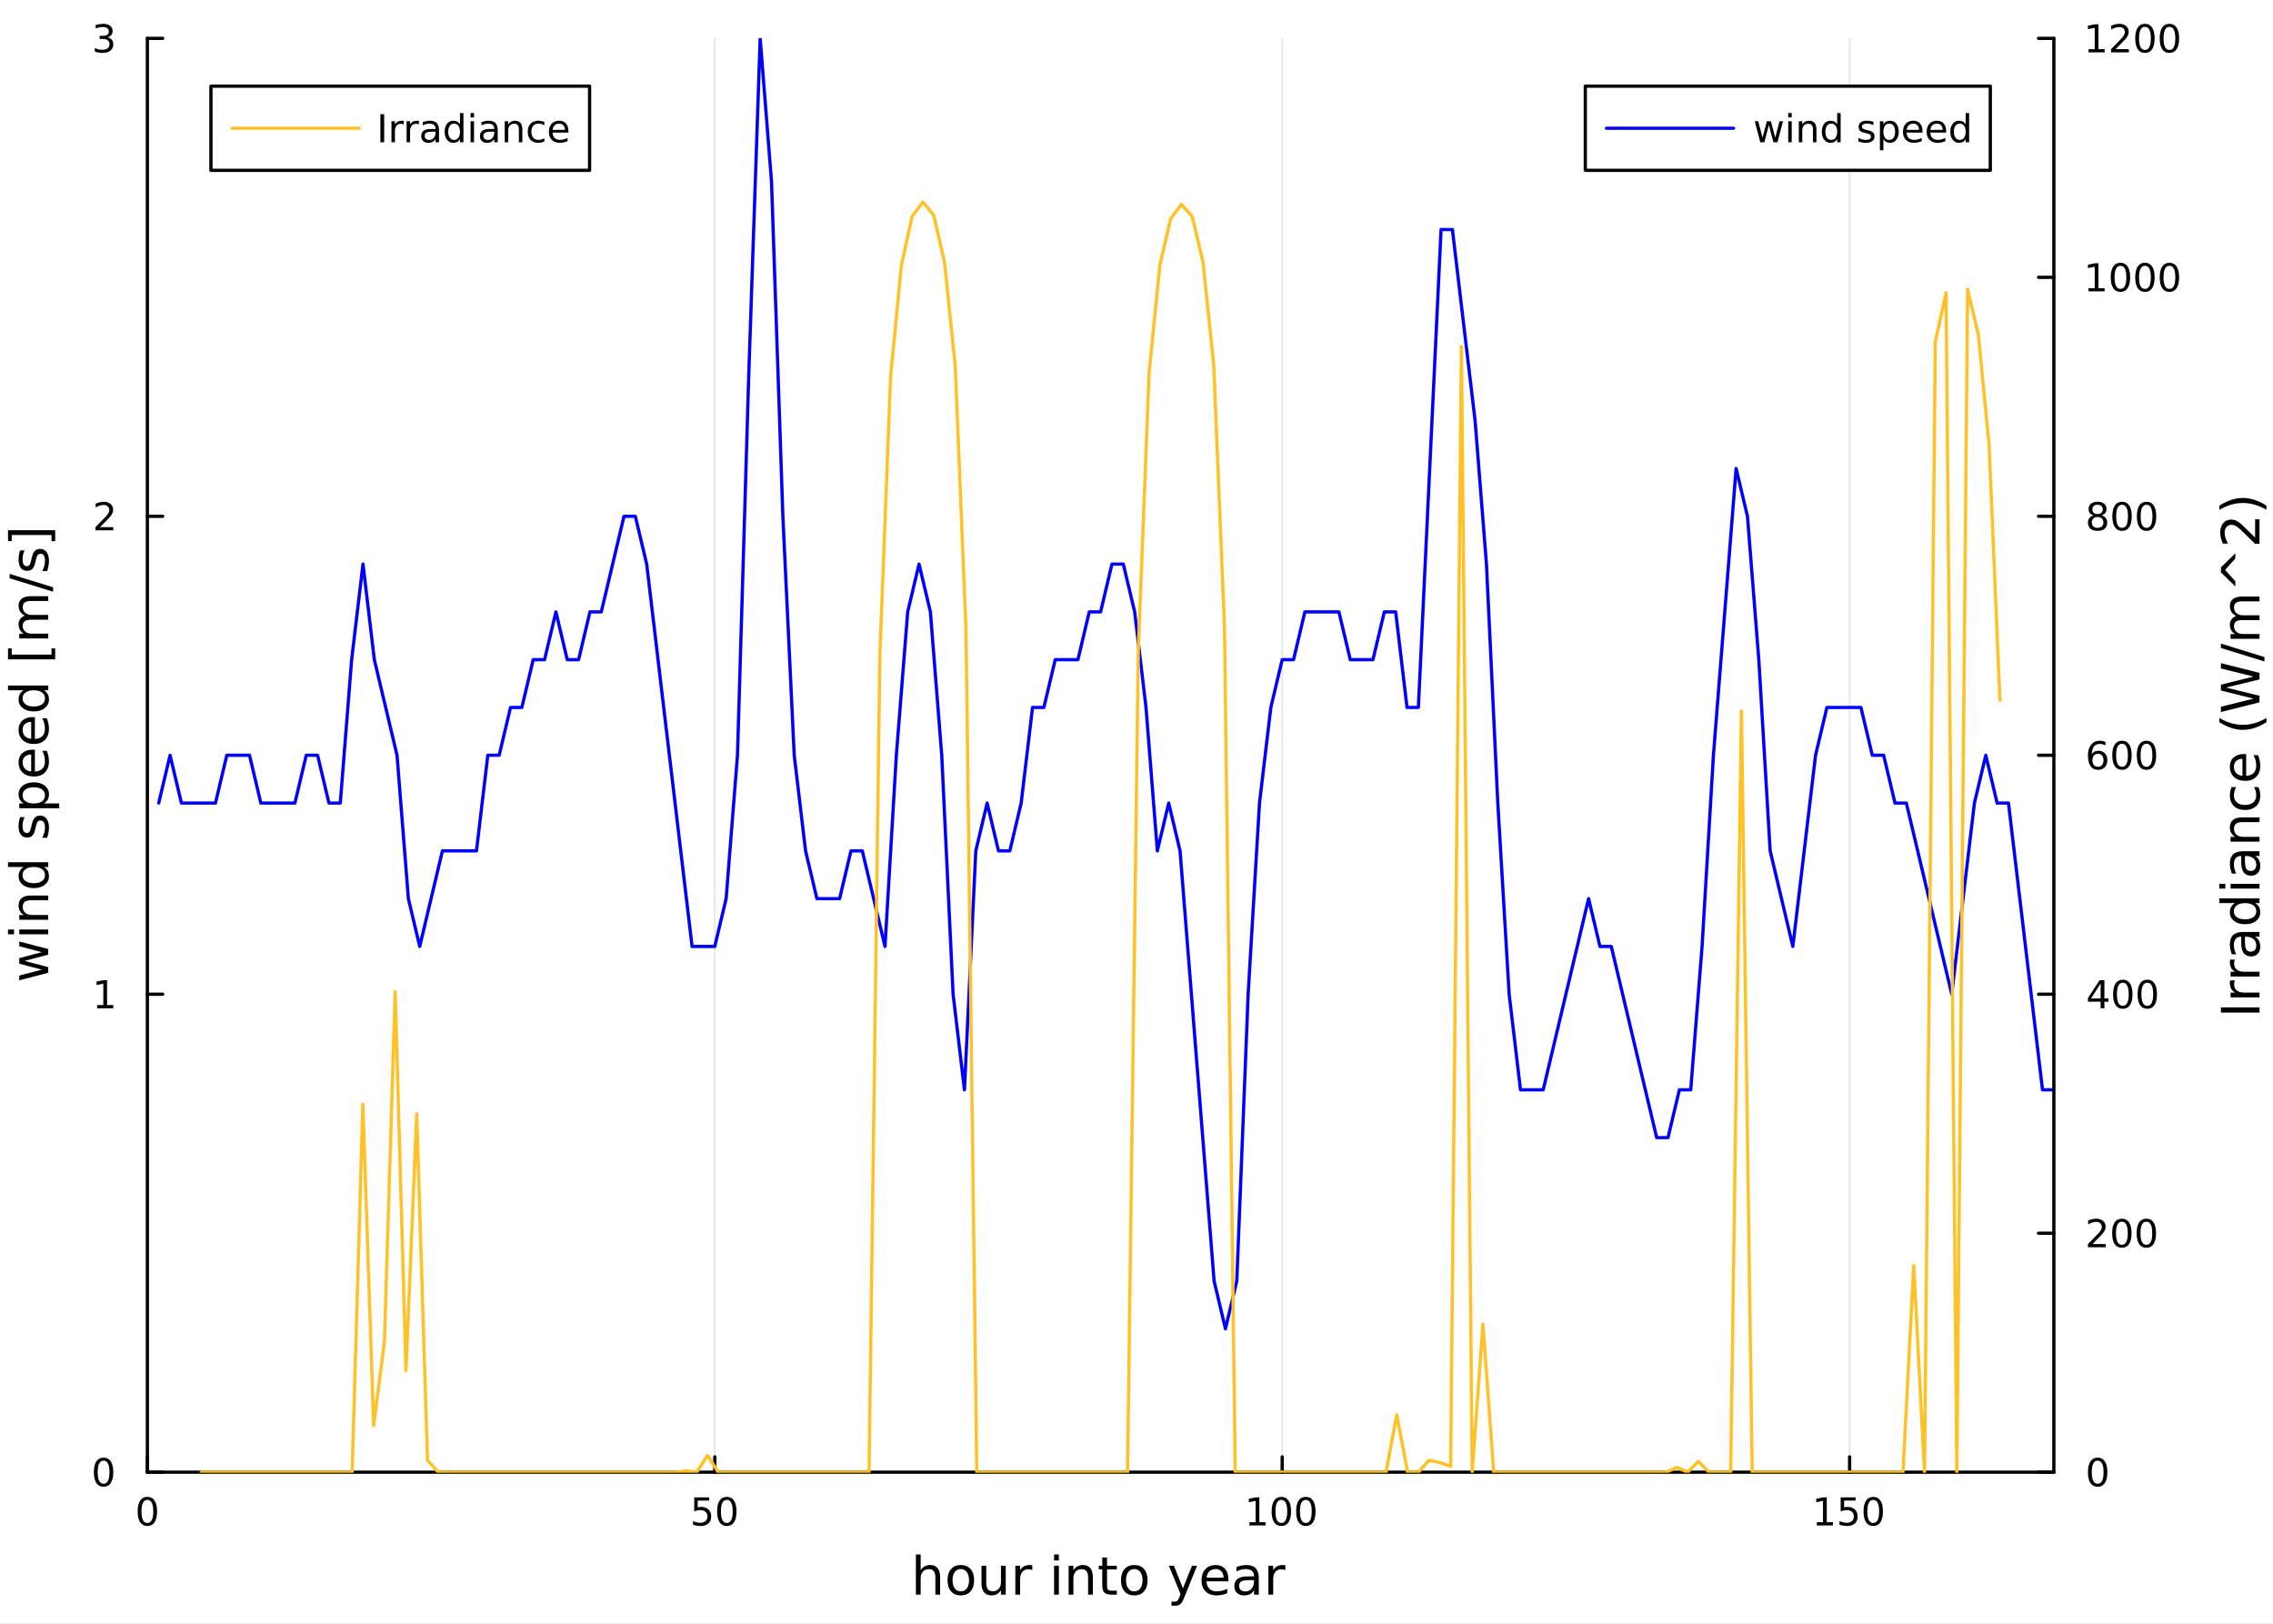 <svg xmlns="http://www.w3.org/2000/svg" xmlns:xlink="http://www.w3.org/1999/xlink" width="700" height="500" viewBox="0 0 2800 2000">
<rect x="0" y="0" width="2800" height="2000" fill="#808080" stroke="none"/>
<defs>
  <clipPath id="clip750">
    <rect x="0" y="0" width="2800" height="2000"></rect>
  </clipPath>
</defs>
<path clip-path="url(#clip750)" d="M0 2000 L2800 2000 L2800 -4.44089e-14 L0 -4.44089e-14  Z" fill="#ffffff" fill-rule="evenodd" fill-opacity="1"></path>
<defs>
  <clipPath id="clip751">
    <rect x="560" y="0" width="1961" height="1961"></rect>
  </clipPath>
</defs>
<path clip-path="url(#clip750)" d="M181.543 1813.32 L2530.05 1813.32 L2530.05 47.244 L181.543 47.244  Z" fill="#ffffff" fill-rule="evenodd" fill-opacity="1"></path>
<defs>
  <clipPath id="clip752">
    <rect x="181" y="47" width="2350" height="1767"></rect>
  </clipPath>
</defs>
<polyline clip-path="url(#clip752)" style="stroke:#000000; stroke-linecap:round; stroke-linejoin:round; stroke-width:2; stroke-opacity:0.1; fill:none" points="181.543,1813.32 181.543,47.244 "></polyline>
<polyline clip-path="url(#clip752)" style="stroke:#000000; stroke-linecap:round; stroke-linejoin:round; stroke-width:2; stroke-opacity:0.1; fill:none" points="880.505,1813.32 880.505,47.244 "></polyline>
<polyline clip-path="url(#clip752)" style="stroke:#000000; stroke-linecap:round; stroke-linejoin:round; stroke-width:2; stroke-opacity:0.1; fill:none" points="1579.47,1813.32 1579.47,47.244 "></polyline>
<polyline clip-path="url(#clip752)" style="stroke:#000000; stroke-linecap:round; stroke-linejoin:round; stroke-width:2; stroke-opacity:0.1; fill:none" points="2278.43,1813.32 2278.43,47.244 "></polyline>
<polyline clip-path="url(#clip750)" style="stroke:#000000; stroke-linecap:round; stroke-linejoin:round; stroke-width:4; stroke-opacity:1; fill:none" points="181.543,1813.32 2530.05,1813.32 "></polyline>
<polyline clip-path="url(#clip750)" style="stroke:#000000; stroke-linecap:round; stroke-linejoin:round; stroke-width:4; stroke-opacity:1; fill:none" points="181.543,1813.32 181.543,1794.42 "></polyline>
<polyline clip-path="url(#clip750)" style="stroke:#000000; stroke-linecap:round; stroke-linejoin:round; stroke-width:4; stroke-opacity:1; fill:none" points="880.505,1813.32 880.505,1794.42 "></polyline>
<polyline clip-path="url(#clip750)" style="stroke:#000000; stroke-linecap:round; stroke-linejoin:round; stroke-width:4; stroke-opacity:1; fill:none" points="1579.47,1813.32 1579.47,1794.42 "></polyline>
<polyline clip-path="url(#clip750)" style="stroke:#000000; stroke-linecap:round; stroke-linejoin:round; stroke-width:4; stroke-opacity:1; fill:none" points="2278.43,1813.32 2278.43,1794.42 "></polyline>
<path clip-path="url(#clip750)" d="M181.543 1847.44 Q177.932 1847.44 176.103 1851 Q174.298 1854.54 174.298 1861.67 Q174.298 1868.78 176.103 1872.34 Q177.932 1875.88 181.543 1875.88 Q185.177 1875.88 186.983 1872.34 Q188.812 1868.78 188.812 1861.67 Q188.812 1854.54 186.983 1851 Q185.177 1847.44 181.543 1847.44 M181.543 1843.73 Q187.353 1843.73 190.409 1848.34 Q193.488 1852.92 193.488 1861.67 Q193.488 1870.4 190.409 1875 Q187.353 1879.59 181.543 1879.59 Q175.733 1879.59 172.654 1875 Q169.599 1870.4 169.599 1861.67 Q169.599 1852.92 172.654 1848.34 Q175.733 1843.73 181.543 1843.73 Z" fill="#000000" fill-rule="nonzero" fill-opacity="1"></path><path clip-path="url(#clip750)" d="M855.204 1844.36 L873.56 1844.36 L873.56 1848.29 L859.486 1848.29 L859.486 1856.76 Q860.505 1856.42 861.524 1856.26 Q862.542 1856.07 863.561 1856.07 Q869.348 1856.07 872.727 1859.24 Q876.107 1862.41 876.107 1867.83 Q876.107 1873.41 872.635 1876.51 Q869.162 1879.59 862.843 1879.59 Q860.667 1879.59 858.399 1879.22 Q856.153 1878.85 853.746 1878.11 L853.746 1873.41 Q855.829 1874.54 858.051 1875.1 Q860.274 1875.65 862.75 1875.65 Q866.755 1875.65 869.093 1873.55 Q871.431 1871.44 871.431 1867.83 Q871.431 1864.22 869.093 1862.11 Q866.755 1860.01 862.75 1860.01 Q860.875 1860.01 859 1860.42 Q857.149 1860.84 855.204 1861.72 L855.204 1844.36 Z" fill="#000000" fill-rule="nonzero" fill-opacity="1"></path><path clip-path="url(#clip750)" d="M895.32 1847.44 Q891.709 1847.44 889.88 1851 Q888.074 1854.54 888.074 1861.67 Q888.074 1868.78 889.88 1872.34 Q891.709 1875.88 895.32 1875.88 Q898.954 1875.88 900.759 1872.34 Q902.588 1868.78 902.588 1861.67 Q902.588 1854.54 900.759 1851 Q898.954 1847.44 895.32 1847.44 M895.32 1843.73 Q901.13 1843.73 904.185 1848.34 Q907.264 1852.92 907.264 1861.67 Q907.264 1870.4 904.185 1875 Q901.13 1879.59 895.32 1879.59 Q889.509 1879.59 886.431 1875 Q883.375 1870.4 883.375 1861.67 Q883.375 1852.92 886.431 1848.34 Q889.509 1843.73 895.32 1843.73 Z" fill="#000000" fill-rule="nonzero" fill-opacity="1"></path><path clip-path="url(#clip750)" d="M1539.07 1874.98 L1546.71 1874.98 L1546.71 1848.62 L1538.4 1850.28 L1538.4 1846.02 L1546.67 1844.36 L1551.34 1844.36 L1551.34 1874.98 L1558.98 1874.98 L1558.98 1878.92 L1539.07 1878.92 L1539.07 1874.98 Z" fill="#000000" fill-rule="nonzero" fill-opacity="1"></path><path clip-path="url(#clip750)" d="M1578.42 1847.44 Q1574.81 1847.44 1572.99 1851 Q1571.18 1854.54 1571.18 1861.67 Q1571.18 1868.78 1572.99 1872.34 Q1574.81 1875.88 1578.42 1875.88 Q1582.06 1875.88 1583.86 1872.34 Q1585.69 1868.78 1585.69 1861.67 Q1585.69 1854.54 1583.86 1851 Q1582.06 1847.44 1578.42 1847.44 M1578.42 1843.73 Q1584.24 1843.73 1587.29 1848.34 Q1590.37 1852.92 1590.37 1861.67 Q1590.37 1870.4 1587.29 1875 Q1584.24 1879.59 1578.42 1879.59 Q1572.61 1879.59 1569.54 1875 Q1566.48 1870.4 1566.48 1861.67 Q1566.48 1852.92 1569.54 1848.34 Q1572.61 1843.73 1578.42 1843.73 Z" fill="#000000" fill-rule="nonzero" fill-opacity="1"></path><path clip-path="url(#clip750)" d="M1608.59 1847.44 Q1604.98 1847.44 1603.15 1851 Q1601.34 1854.54 1601.34 1861.67 Q1601.34 1868.78 1603.15 1872.34 Q1604.98 1875.88 1608.59 1875.88 Q1612.22 1875.88 1614.03 1872.34 Q1615.86 1868.78 1615.86 1861.67 Q1615.86 1854.54 1614.03 1851 Q1612.22 1847.44 1608.59 1847.44 M1608.59 1843.73 Q1614.4 1843.73 1617.45 1848.34 Q1620.53 1852.92 1620.53 1861.67 Q1620.53 1870.4 1617.45 1875 Q1614.4 1879.59 1608.59 1879.59 Q1602.78 1879.59 1599.7 1875 Q1596.64 1870.4 1596.64 1861.67 Q1596.64 1852.92 1599.7 1848.34 Q1602.78 1843.73 1608.59 1843.73 Z" fill="#000000" fill-rule="nonzero" fill-opacity="1"></path><path clip-path="url(#clip750)" d="M2238.03 1874.98 L2245.67 1874.98 L2245.67 1848.62 L2237.36 1850.28 L2237.36 1846.02 L2245.63 1844.36 L2250.3 1844.36 L2250.3 1874.98 L2257.94 1874.98 L2257.94 1878.92 L2238.03 1878.92 L2238.03 1874.98 Z" fill="#000000" fill-rule="nonzero" fill-opacity="1"></path><path clip-path="url(#clip750)" d="M2267.43 1844.36 L2285.79 1844.36 L2285.79 1848.29 L2271.72 1848.29 L2271.72 1856.76 Q2272.73 1856.42 2273.75 1856.26 Q2274.77 1856.07 2275.79 1856.07 Q2281.58 1856.07 2284.96 1859.24 Q2288.34 1862.41 2288.34 1867.83 Q2288.34 1873.41 2284.86 1876.51 Q2281.39 1879.59 2275.07 1879.59 Q2272.9 1879.59 2270.63 1879.22 Q2268.38 1878.85 2265.97 1878.11 L2265.97 1873.41 Q2268.06 1874.54 2270.28 1875.1 Q2272.5 1875.65 2274.98 1875.65 Q2278.98 1875.65 2281.32 1873.55 Q2283.66 1871.44 2283.66 1867.83 Q2283.66 1864.22 2281.32 1862.11 Q2278.98 1860.01 2274.98 1860.01 Q2273.1 1860.01 2271.23 1860.42 Q2269.38 1860.84 2267.43 1861.72 L2267.43 1844.36 Z" fill="#000000" fill-rule="nonzero" fill-opacity="1"></path><path clip-path="url(#clip750)" d="M2307.55 1847.44 Q2303.94 1847.44 2302.11 1851 Q2300.3 1854.54 2300.3 1861.67 Q2300.3 1868.78 2302.11 1872.34 Q2303.94 1875.88 2307.55 1875.88 Q2311.18 1875.88 2312.99 1872.34 Q2314.82 1868.78 2314.82 1861.67 Q2314.82 1854.54 2312.99 1851 Q2311.18 1847.44 2307.55 1847.44 M2307.55 1843.73 Q2313.36 1843.73 2316.41 1848.34 Q2319.49 1852.92 2319.49 1861.67 Q2319.49 1870.4 2316.41 1875 Q2313.36 1879.59 2307.55 1879.59 Q2301.74 1879.59 2298.66 1875 Q2295.6 1870.4 2295.6 1861.67 Q2295.6 1852.92 2298.66 1848.34 Q2301.74 1843.73 2307.55 1843.73 Z" fill="#000000" fill-rule="nonzero" fill-opacity="1"></path><path clip-path="url(#clip750)" d="M1158.1 1942.66 L1158.1 1964.18 L1152.24 1964.18 L1152.24 1942.86 Q1152.24 1937.8 1150.27 1935.28 Q1148.29 1932.77 1144.35 1932.77 Q1139.6 1932.77 1136.87 1935.79 Q1134.13 1938.81 1134.13 1944.03 L1134.13 1964.18 L1128.24 1964.18 L1128.24 1914.66 L1134.13 1914.66 L1134.13 1934.07 Q1136.23 1930.86 1139.06 1929.27 Q1141.93 1927.67 1145.65 1927.67 Q1151.79 1927.67 1154.94 1931.49 Q1158.1 1935.28 1158.1 1942.66 Z" fill="#000000" fill-rule="nonzero" fill-opacity="1"></path><path clip-path="url(#clip750)" d="M1183.59 1932.64 Q1178.88 1932.64 1176.14 1936.33 Q1173.41 1939.99 1173.41 1946.39 Q1173.41 1952.79 1176.11 1956.48 Q1178.85 1960.14 1183.59 1960.14 Q1188.27 1960.14 1191.01 1956.45 Q1193.74 1952.75 1193.74 1946.39 Q1193.74 1940.05 1191.01 1936.36 Q1188.27 1932.64 1183.59 1932.64 M1183.59 1927.67 Q1191.23 1927.67 1195.59 1932.64 Q1199.95 1937.6 1199.95 1946.39 Q1199.95 1955.14 1195.59 1960.14 Q1191.23 1965.1 1183.59 1965.1 Q1175.92 1965.1 1171.56 1960.14 Q1167.23 1955.14 1167.23 1946.39 Q1167.23 1937.6 1171.56 1932.64 Q1175.92 1927.67 1183.59 1927.67 Z" fill="#000000" fill-rule="nonzero" fill-opacity="1"></path><path clip-path="url(#clip750)" d="M1209.05 1950.11 L1209.05 1928.53 L1214.91 1928.53 L1214.91 1949.89 Q1214.91 1954.95 1216.88 1957.5 Q1218.86 1960.01 1222.8 1960.01 Q1227.55 1960.01 1230.28 1956.99 Q1233.05 1953.96 1233.05 1948.74 L1233.05 1928.53 L1238.91 1928.53 L1238.91 1964.18 L1233.05 1964.18 L1233.05 1958.71 Q1230.92 1961.95 1228.09 1963.54 Q1225.29 1965.1 1221.56 1965.1 Q1215.42 1965.1 1212.24 1961.28 Q1209.05 1957.47 1209.05 1950.11 M1223.79 1927.67 L1223.79 1927.67 Z" fill="#000000" fill-rule="nonzero" fill-opacity="1"></path><path clip-path="url(#clip750)" d="M1271.63 1934.01 Q1270.64 1933.43 1269.46 1933.18 Q1268.32 1932.89 1266.92 1932.89 Q1261.95 1932.89 1259.28 1936.14 Q1256.64 1939.35 1256.64 1945.4 L1256.64 1964.18 L1250.75 1964.18 L1250.75 1928.53 L1256.64 1928.53 L1256.64 1934.07 Q1258.48 1930.82 1261.44 1929.27 Q1264.4 1927.67 1268.64 1927.67 Q1269.24 1927.67 1269.97 1927.77 Q1270.71 1927.83 1271.6 1927.99 L1271.63 1934.01 Z" fill="#000000" fill-rule="nonzero" fill-opacity="1"></path><path clip-path="url(#clip750)" d="M1298.49 1928.53 L1304.35 1928.53 L1304.35 1964.18 L1298.49 1964.18 L1298.49 1928.53 M1298.49 1914.66 L1304.35 1914.66 L1304.35 1922.07 L1298.49 1922.07 L1298.49 1914.66 Z" fill="#000000" fill-rule="nonzero" fill-opacity="1"></path><path clip-path="url(#clip750)" d="M1346.23 1942.66 L1346.23 1964.18 L1340.38 1964.18 L1340.38 1942.86 Q1340.38 1937.8 1338.4 1935.28 Q1336.43 1932.77 1332.48 1932.77 Q1327.74 1932.77 1325 1935.79 Q1322.27 1938.81 1322.27 1944.03 L1322.27 1964.18 L1316.38 1964.18 L1316.38 1928.53 L1322.27 1928.53 L1322.27 1934.07 Q1324.37 1930.86 1327.2 1929.27 Q1330.07 1927.67 1333.79 1927.67 Q1339.93 1927.67 1343.08 1931.49 Q1346.23 1935.28 1346.23 1942.66 Z" fill="#000000" fill-rule="nonzero" fill-opacity="1"></path><path clip-path="url(#clip750)" d="M1363.71 1918.41 L1363.71 1928.53 L1375.77 1928.53 L1375.77 1933.08 L1363.71 1933.08 L1363.71 1952.44 Q1363.71 1956.8 1364.89 1958.04 Q1366.1 1959.28 1369.76 1959.28 L1375.77 1959.28 L1375.77 1964.18 L1369.76 1964.18 Q1362.98 1964.18 1360.4 1961.67 Q1357.82 1959.12 1357.82 1952.44 L1357.82 1933.08 L1353.52 1933.08 L1353.52 1928.53 L1357.82 1928.53 L1357.82 1918.41 L1363.71 1918.41 Z" fill="#000000" fill-rule="nonzero" fill-opacity="1"></path><path clip-path="url(#clip750)" d="M1397.29 1932.64 Q1392.58 1932.64 1389.84 1936.33 Q1387.1 1939.99 1387.1 1946.39 Q1387.1 1952.79 1389.81 1956.48 Q1392.54 1960.14 1397.29 1960.14 Q1401.97 1960.14 1404.7 1956.45 Q1407.44 1952.75 1407.44 1946.39 Q1407.44 1940.05 1404.7 1936.36 Q1401.97 1932.64 1397.29 1932.64 M1397.29 1927.67 Q1404.93 1927.67 1409.29 1932.64 Q1413.65 1937.6 1413.65 1946.39 Q1413.65 1955.14 1409.29 1960.14 Q1404.93 1965.1 1397.29 1965.1 Q1389.62 1965.1 1385.26 1960.14 Q1380.93 1955.14 1380.93 1946.39 Q1380.93 1937.6 1385.26 1932.64 Q1389.62 1927.67 1397.29 1927.67 Z" fill="#000000" fill-rule="nonzero" fill-opacity="1"></path><path clip-path="url(#clip750)" d="M1458.91 1967.49 Q1456.42 1973.86 1454.07 1975.8 Q1451.71 1977.74 1447.77 1977.74 L1443.09 1977.74 L1443.09 1972.84 L1446.53 1972.84 Q1448.95 1972.84 1450.28 1971.69 Q1451.62 1970.55 1453.24 1966.28 L1454.29 1963.61 L1439.87 1928.53 L1446.08 1928.53 L1457.22 1956.41 L1468.36 1928.53 L1474.57 1928.53 L1458.91 1967.49 Z" fill="#000000" fill-rule="nonzero" fill-opacity="1"></path><path clip-path="url(#clip750)" d="M1513.14 1944.89 L1513.14 1947.76 L1486.22 1947.76 Q1486.6 1953.8 1489.84 1956.99 Q1493.12 1960.14 1498.95 1960.14 Q1502.32 1960.14 1505.47 1959.31 Q1508.66 1958.48 1511.77 1956.83 L1511.77 1962.37 Q1508.62 1963.7 1505.31 1964.4 Q1502 1965.1 1498.6 1965.1 Q1490.07 1965.1 1485.07 1960.14 Q1480.11 1955.17 1480.11 1946.71 Q1480.11 1937.95 1484.82 1932.83 Q1489.56 1927.67 1497.58 1927.67 Q1504.77 1927.67 1508.94 1932.32 Q1513.14 1936.94 1513.14 1944.89 M1507.29 1943.17 Q1507.22 1938.37 1504.58 1935.5 Q1501.97 1932.64 1497.64 1932.64 Q1492.74 1932.64 1489.78 1935.41 Q1486.85 1938.18 1486.41 1943.21 L1507.29 1943.17 Z" fill="#000000" fill-rule="nonzero" fill-opacity="1"></path><path clip-path="url(#clip750)" d="M1538.96 1946.26 Q1531.86 1946.26 1529.12 1947.88 Q1526.38 1949.51 1526.38 1953.42 Q1526.38 1956.54 1528.42 1958.39 Q1530.49 1960.2 1534.02 1960.2 Q1538.89 1960.2 1541.82 1956.76 Q1544.78 1953.3 1544.78 1947.57 L1544.78 1946.26 L1538.96 1946.26 M1550.64 1943.84 L1550.64 1964.18 L1544.78 1964.18 L1544.78 1958.77 Q1542.78 1962.02 1539.78 1963.58 Q1536.79 1965.1 1532.46 1965.1 Q1526.99 1965.1 1523.74 1962.05 Q1520.53 1958.96 1520.53 1953.8 Q1520.53 1947.79 1524.54 1944.73 Q1528.58 1941.68 1536.57 1941.68 L1544.78 1941.68 L1544.78 1941.11 Q1544.78 1937.06 1542.11 1934.87 Q1539.47 1932.64 1534.66 1932.64 Q1531.6 1932.64 1528.71 1933.37 Q1525.81 1934.1 1523.14 1935.57 L1523.14 1930.16 Q1526.35 1928.91 1529.38 1928.31 Q1532.4 1927.67 1535.26 1927.67 Q1543 1927.67 1546.82 1931.68 Q1550.64 1935.69 1550.64 1943.84 Z" fill="#000000" fill-rule="nonzero" fill-opacity="1"></path><path clip-path="url(#clip750)" d="M1583.36 1934.01 Q1582.37 1933.43 1581.19 1933.18 Q1580.05 1932.89 1578.65 1932.89 Q1573.68 1932.89 1571.01 1936.14 Q1568.37 1939.35 1568.37 1945.4 L1568.37 1964.18 L1562.48 1964.18 L1562.48 1928.53 L1568.37 1928.53 L1568.37 1934.07 Q1570.21 1930.82 1573.17 1929.27 Q1576.13 1927.67 1580.37 1927.67 Q1580.97 1927.67 1581.7 1927.77 Q1582.43 1927.83 1583.33 1927.99 L1583.36 1934.01 Z" fill="#000000" fill-rule="nonzero" fill-opacity="1"></path><polyline clip-path="url(#clip750)" style="stroke:#000000; stroke-linecap:round; stroke-linejoin:round; stroke-width:4; stroke-opacity:1; fill:none" points="181.543,1813.32 181.543,47.244 "></polyline>
<polyline clip-path="url(#clip750)" style="stroke:#000000; stroke-linecap:round; stroke-linejoin:round; stroke-width:4; stroke-opacity:1; fill:none" points="181.543,1813.32 200.441,1813.32 "></polyline>
<polyline clip-path="url(#clip750)" style="stroke:#000000; stroke-linecap:round; stroke-linejoin:round; stroke-width:4; stroke-opacity:1; fill:none" points="181.543,1224.63 200.441,1224.63 "></polyline>
<polyline clip-path="url(#clip750)" style="stroke:#000000; stroke-linecap:round; stroke-linejoin:round; stroke-width:4; stroke-opacity:1; fill:none" points="181.543,635.935 200.441,635.935 "></polyline>
<polyline clip-path="url(#clip750)" style="stroke:#000000; stroke-linecap:round; stroke-linejoin:round; stroke-width:4; stroke-opacity:1; fill:none" points="181.543,47.244 200.441,47.244 "></polyline>
<path clip-path="url(#clip750)" d="M127.599 1799.12 Q123.988 1799.12 122.159 1802.68 Q120.353 1806.22 120.353 1813.35 Q120.353 1820.46 122.159 1824.02 Q123.988 1827.56 127.599 1827.56 Q131.233 1827.56 133.039 1824.02 Q134.867 1820.46 134.867 1813.35 Q134.867 1806.22 133.039 1802.68 Q131.233 1799.12 127.599 1799.12 M127.599 1795.41 Q133.409 1795.41 136.465 1800.02 Q139.543 1804.6 139.543 1813.35 Q139.543 1822.08 136.465 1826.68 Q133.409 1831.27 127.599 1831.27 Q121.789 1831.27 118.71 1826.68 Q115.654 1822.08 115.654 1813.35 Q115.654 1804.6 118.71 1800.02 Q121.789 1795.41 127.599 1795.41 Z" fill="#000000" fill-rule="nonzero" fill-opacity="1"></path><path clip-path="url(#clip750)" d="M119.636 1237.97 L127.275 1237.97 L127.275 1211.61 L118.965 1213.27 L118.965 1209.01 L127.228 1207.35 L131.904 1207.35 L131.904 1237.97 L139.543 1237.97 L139.543 1241.91 L119.636 1241.91 L119.636 1237.97 Z" fill="#000000" fill-rule="nonzero" fill-opacity="1"></path><path clip-path="url(#clip750)" d="M123.224 649.28 L139.543 649.28 L139.543 653.215 L117.599 653.215 L117.599 649.28 Q120.261 646.525 124.844 641.896 Q129.451 637.243 130.631 635.9 Q132.877 633.377 133.756 631.641 Q134.659 629.882 134.659 628.192 Q134.659 625.437 132.715 623.701 Q130.793 621.965 127.691 621.965 Q125.492 621.965 123.039 622.729 Q120.608 623.493 117.83 625.044 L117.83 620.322 Q120.654 619.187 123.108 618.609 Q125.562 618.03 127.599 618.03 Q132.969 618.03 136.164 620.715 Q139.358 623.4 139.358 627.891 Q139.358 630.021 138.548 631.942 Q137.761 633.84 135.654 636.433 Q135.076 637.104 131.974 640.322 Q128.872 643.516 123.224 649.28 Z" fill="#000000" fill-rule="nonzero" fill-opacity="1"></path><path clip-path="url(#clip750)" d="M132.414 45.89 Q135.77 46.608 137.645 48.876 Q139.543 51.145 139.543 54.478 Q139.543 59.594 136.025 62.395 Q132.506 65.195 126.025 65.195 Q123.849 65.195 121.534 64.756 Q119.242 64.339 116.789 63.482 L116.789 58.969 Q118.733 60.103 121.048 60.681 Q123.363 61.26 125.886 61.26 Q130.284 61.26 132.576 59.524 Q134.89 57.788 134.89 54.478 Q134.89 51.422 132.738 49.709 Q130.608 47.973 126.789 47.973 L122.761 47.973 L122.761 44.131 L126.974 44.131 Q130.423 44.131 132.252 42.765 Q134.08 41.376 134.08 38.783 Q134.08 36.121 132.182 34.709 Q130.307 33.274 126.789 33.274 Q124.867 33.274 122.668 33.691 Q120.469 34.108 117.83 34.987 L117.83 30.821 Q120.492 30.08 122.807 29.709 Q125.145 29.339 127.205 29.339 Q132.529 29.339 135.631 31.77 Q138.733 34.177 138.733 38.297 Q138.733 41.168 137.09 43.158 Q135.446 45.126 132.414 45.89 Z" fill="#000000" fill-rule="nonzero" fill-opacity="1"></path><path clip-path="url(#clip750)" d="M23.75 1207.49 L23.75 1201.63 L51.569 1194.31 L23.75 1187.03 L23.75 1180.12 L51.569 1172.8 L23.75 1165.51 L23.75 1159.65 L59.398 1168.98 L59.398 1175.89 L30.18 1183.56 L59.398 1191.26 L59.398 1198.17 L23.75 1207.49 Z" fill="#000000" fill-rule="nonzero" fill-opacity="1"></path><path clip-path="url(#clip750)" d="M23.75 1150.77 L23.75 1144.92 L59.398 1144.92 L59.398 1150.77 L23.75 1150.77 M9.873 1150.77 L9.873 1144.92 L17.289 1144.92 L17.289 1150.77 L9.873 1150.77 Z" fill="#000000" fill-rule="nonzero" fill-opacity="1"></path><path clip-path="url(#clip750)" d="M37.882 1103.03 L59.398 1103.03 L59.398 1108.89 L38.073 1108.89 Q33.013 1108.89 30.498 1110.86 Q27.984 1112.83 27.984 1116.78 Q27.984 1121.52 31.007 1124.26 Q34.031 1127 39.251 1127 L59.398 1127 L59.398 1132.89 L23.75 1132.89 L23.75 1127 L29.289 1127 Q26.074 1124.9 24.483 1122.06 Q22.891 1119.2 22.891 1115.47 Q22.891 1109.33 26.71 1106.18 Q30.498 1103.03 37.882 1103.03 Z" fill="#000000" fill-rule="nonzero" fill-opacity="1"></path><path clip-path="url(#clip750)" d="M29.161 1067.89 L9.873 1067.89 L9.873 1062.03 L59.398 1062.03 L59.398 1067.89 L54.051 1067.89 Q57.234 1069.74 58.794 1072.57 Q60.322 1075.37 60.322 1079.32 Q60.322 1085.78 55.165 1089.85 Q50.009 1093.9 41.606 1093.9 Q33.204 1093.9 28.047 1089.85 Q22.891 1085.78 22.891 1079.32 Q22.891 1075.37 24.451 1072.57 Q25.979 1069.74 29.161 1067.89 M41.606 1087.85 Q48.068 1087.85 51.76 1085.21 Q55.42 1082.53 55.42 1077.89 Q55.42 1073.24 51.76 1070.56 Q48.068 1067.89 41.606 1067.89 Q35.145 1067.89 31.485 1070.56 Q27.793 1073.24 27.793 1077.89 Q27.793 1082.53 31.485 1085.21 Q35.145 1087.85 41.606 1087.85 Z" fill="#000000" fill-rule="nonzero" fill-opacity="1"></path><path clip-path="url(#clip750)" d="M24.801 1006.53 L30.339 1006.53 Q29.066 1009.01 28.429 1011.68 Q27.793 1014.36 27.793 1017.22 Q27.793 1021.58 29.13 1023.78 Q30.466 1025.94 33.14 1025.94 Q35.177 1025.94 36.355 1024.38 Q37.5 1022.82 38.551 1018.11 L38.996 1016.11 Q40.333 1009.87 42.784 1007.26 Q45.203 1004.62 49.563 1004.62 Q54.529 1004.62 57.425 1008.56 Q60.322 1012.48 60.322 1019.35 Q60.322 1022.22 59.749 1025.34 Q59.208 1028.42 58.093 1031.86 L52.046 1031.86 Q53.733 1028.61 54.592 1025.46 Q55.42 1022.31 55.42 1019.23 Q55.42 1015.09 54.019 1012.86 Q52.587 1010.63 50.009 1010.63 Q47.622 1010.63 46.349 1012.25 Q45.076 1013.85 43.898 1019.29 L43.42 1021.33 Q42.275 1026.77 39.919 1029.19 Q37.532 1031.61 33.395 1031.61 Q28.366 1031.61 25.628 1028.04 Q22.891 1024.48 22.891 1017.92 Q22.891 1014.67 23.369 1011.81 Q23.846 1008.94 24.801 1006.53 Z" fill="#000000" fill-rule="nonzero" fill-opacity="1"></path><path clip-path="url(#clip750)" d="M54.051 989.625 L72.957 989.625 L72.957 995.513 L23.75 995.513 L23.75 989.625 L29.161 989.625 Q25.979 987.779 24.451 984.978 Q22.891 982.145 22.891 978.23 Q22.891 971.737 28.047 967.695 Q33.204 963.621 41.606 963.621 Q50.009 963.621 55.165 967.695 Q60.322 971.737 60.322 978.23 Q60.322 982.145 58.794 984.978 Q57.234 987.779 54.051 989.625 M41.606 969.7 Q35.145 969.7 31.485 972.374 Q27.793 975.016 27.793 979.663 Q27.793 984.309 31.485 986.983 Q35.145 989.625 41.606 989.625 Q48.068 989.625 51.76 986.983 Q55.42 984.309 55.42 979.663 Q55.42 975.016 51.76 972.374 Q48.068 969.7 41.606 969.7 Z" fill="#000000" fill-rule="nonzero" fill-opacity="1"></path><path clip-path="url(#clip750)" d="M40.11 923.421 L42.975 923.421 L42.975 950.348 Q49.022 949.966 52.205 946.72 Q55.356 943.442 55.356 937.617 Q55.356 934.243 54.529 931.092 Q53.701 927.909 52.046 924.79 L57.584 924.79 Q58.921 927.941 59.621 931.251 Q60.322 934.561 60.322 937.967 Q60.322 946.497 55.356 951.494 Q50.391 956.46 41.925 956.46 Q33.172 956.46 28.047 951.749 Q22.891 947.006 22.891 938.986 Q22.891 931.792 27.538 927.623 Q32.153 923.421 40.11 923.421 M38.392 929.278 Q33.586 929.342 30.721 931.983 Q27.856 934.593 27.856 938.922 Q27.856 943.824 30.625 946.784 Q33.395 949.712 38.423 950.157 L38.392 929.278 Z" fill="#000000" fill-rule="nonzero" fill-opacity="1"></path><path clip-path="url(#clip750)" d="M40.11 883.318 L42.975 883.318 L42.975 910.244 Q49.022 909.863 52.205 906.616 Q55.356 903.338 55.356 897.513 Q55.356 894.139 54.529 890.988 Q53.701 887.805 52.046 884.686 L57.584 884.686 Q58.921 887.837 59.621 891.147 Q60.322 894.458 60.322 897.863 Q60.322 906.393 55.356 911.39 Q50.391 916.356 41.925 916.356 Q33.172 916.356 28.047 911.645 Q22.891 906.902 22.891 898.882 Q22.891 891.688 27.538 887.519 Q32.153 883.318 40.11 883.318 M38.392 889.174 Q33.586 889.238 30.721 891.879 Q27.856 894.489 27.856 898.818 Q27.856 903.72 30.625 906.68 Q33.395 909.608 38.423 910.054 L38.392 889.174 Z" fill="#000000" fill-rule="nonzero" fill-opacity="1"></path><path clip-path="url(#clip750)" d="M29.161 850.248 L9.873 850.248 L9.873 844.391 L59.398 844.391 L59.398 850.248 L54.051 850.248 Q57.234 852.094 58.794 854.926 Q60.322 857.727 60.322 861.674 Q60.322 868.135 55.165 872.209 Q50.009 876.252 41.606 876.252 Q33.204 876.252 28.047 872.209 Q22.891 868.135 22.891 861.674 Q22.891 857.727 24.451 854.926 Q25.979 852.094 29.161 850.248 M41.606 870.204 Q48.068 870.204 51.76 867.562 Q55.42 864.889 55.42 860.242 Q55.42 855.595 51.76 852.921 Q48.068 850.248 41.606 850.248 Q35.145 850.248 31.485 852.921 Q27.793 855.595 27.793 860.242 Q27.793 864.889 31.485 867.562 Q35.145 870.204 41.606 870.204 Z" fill="#000000" fill-rule="nonzero" fill-opacity="1"></path><path clip-path="url(#clip750)" d="M9.873 812.149 L9.873 798.654 L14.425 798.654 L14.425 806.292 L63.441 806.292 L63.441 798.654 L67.992 798.654 L67.992 812.149 L9.873 812.149 Z" fill="#000000" fill-rule="nonzero" fill-opacity="1"></path><path clip-path="url(#clip750)" d="M30.594 758.422 Q26.647 756.226 24.769 753.171 Q22.891 750.115 22.891 745.977 Q22.891 740.407 26.806 737.384 Q30.689 734.36 37.882 734.36 L59.398 734.36 L59.398 740.248 L38.073 740.248 Q32.949 740.248 30.466 742.063 Q27.984 743.877 27.984 747.601 Q27.984 752.152 31.007 754.794 Q34.031 757.436 39.251 757.436 L59.398 757.436 L59.398 763.324 L38.073 763.324 Q32.917 763.324 30.466 765.138 Q27.984 766.952 27.984 770.74 Q27.984 775.228 31.039 777.87 Q34.063 780.511 39.251 780.511 L59.398 780.511 L59.398 786.4 L23.75 786.4 L23.75 780.511 L29.289 780.511 Q26.01 778.506 24.451 775.705 Q22.891 772.904 22.891 769.053 Q22.891 765.17 24.864 762.465 Q26.838 759.727 30.594 758.422 Z" fill="#000000" fill-rule="nonzero" fill-opacity="1"></path><path clip-path="url(#clip750)" d="M11.878 712.271 L11.878 706.86 L65.446 723.411 L65.446 728.822 L11.878 712.271 Z" fill="#000000" fill-rule="nonzero" fill-opacity="1"></path><path clip-path="url(#clip750)" d="M24.801 677.992 L30.339 677.992 Q29.066 680.474 28.429 683.148 Q27.793 685.821 27.793 688.686 Q27.793 693.047 29.13 695.243 Q30.466 697.407 33.14 697.407 Q35.177 697.407 36.355 695.847 Q37.5 694.288 38.551 689.577 L38.996 687.572 Q40.333 681.334 42.784 678.724 Q45.203 676.082 49.563 676.082 Q54.529 676.082 57.425 680.029 Q60.322 683.944 60.322 690.819 Q60.322 693.683 59.749 696.802 Q59.208 699.89 58.093 703.327 L52.046 703.327 Q53.733 700.081 54.592 696.93 Q55.42 693.779 55.42 690.691 Q55.42 686.554 54.019 684.326 Q52.587 682.098 50.009 682.098 Q47.622 682.098 46.349 683.721 Q45.076 685.312 43.898 690.755 L43.42 692.792 Q42.275 698.235 39.919 700.654 Q37.532 703.073 33.395 703.073 Q28.366 703.073 25.628 699.508 Q22.891 695.943 22.891 689.386 Q22.891 686.14 23.369 683.275 Q23.846 680.411 24.801 677.992 Z" fill="#000000" fill-rule="nonzero" fill-opacity="1"></path><path clip-path="url(#clip750)" d="M9.873 653.07 L67.992 653.07 L67.992 666.565 L63.441 666.565 L63.441 658.958 L14.425 658.958 L14.425 666.565 L9.873 666.565 L9.873 653.07 Z" fill="#000000" fill-rule="nonzero" fill-opacity="1"></path><polyline clip-path="url(#clip752)" style="stroke:#0000ff; stroke-linecap:round; stroke-linejoin:round; stroke-width:4; stroke-opacity:1; fill:none" points="195.522,989.15 209.502,930.281 223.481,989.15 237.46,989.15 251.439,989.15 265.419,989.15 279.398,930.281 293.377,930.281 307.356,930.281 321.336,989.15 335.315,989.15 349.294,989.15 363.273,989.15 377.252,930.281 391.232,930.281 405.211,989.15 419.19,989.15 433.169,812.542 447.149,694.804 461.128,812.542 475.107,871.411 489.086,930.281 503.066,1106.89 517.045,1165.76 531.024,1106.89 545.003,1048.02 558.983,1048.02 572.962,1048.02 586.941,1048.02 600.92,930.281 614.899,930.281 628.879,871.411 642.858,871.411 656.837,812.542 670.816,812.542 684.796,753.673 698.775,812.542 712.754,812.542 726.733,753.673 740.713,753.673 754.692,694.804 768.671,635.935 782.65,635.935 796.629,694.804 810.609,812.542 824.588,930.281 838.567,1048.02 852.546,1165.76 866.526,1165.76 880.505,1165.76 894.484,1106.89 908.463,930.281 922.443,459.328 936.422,47.244 950.401,223.851 964.38,635.935 978.36,930.281 992.339,1048.02 1006.32,1106.89 1020.3,1106.89 1034.28,1106.89 1048.26,1048.02 1062.23,1048.02 1076.21,1106.89 1090.19,1165.76 1104.17,930.281 1118.15,753.673 1132.13,694.804 1146.11,753.673 1160.09,930.281 1174.07,1224.63 1188.05,1342.36 1202.03,1048.02 1216.01,989.15 1229.99,1048.02 1243.96,1048.02 1257.94,989.15 1271.92,871.411 1285.9,871.411 1299.88,812.542 1313.86,812.542 1327.84,812.542 1341.82,753.673 1355.8,753.673 1369.78,694.804 1383.76,694.804 1397.74,753.673 1411.72,871.411 1425.7,1048.02 1439.67,989.15 1453.65,1048.02 1467.63,1224.63 1481.61,1401.23 1495.59,1577.84 1509.57,1636.71 1523.55,1577.84 1537.53,1224.63 1551.51,989.15 1565.49,871.411 1579.47,812.542 1593.45,812.542 1607.43,753.673 1621.4,753.673 1635.38,753.673 1649.36,753.673 1663.34,812.542 1677.32,812.542 1691.3,812.542 1705.28,753.673 1719.26,753.673 1733.24,871.411 1747.22,871.411 1761.2,577.066 1775.18,282.72 1789.16,282.72 1803.13,400.459 1817.11,518.197 1831.09,694.804 1845.07,989.15 1859.05,1224.63 1873.03,1342.36 1887.01,1342.36 1900.99,1342.36 1914.97,1283.5 1928.95,1224.63 1942.93,1165.76 1956.91,1106.89 1970.89,1165.76 1984.86,1165.76 1998.84,1224.63 2012.82,1283.5 2026.8,1342.36 2040.78,1401.23 2054.76,1401.23 2068.74,1342.36 2082.72,1342.36 2096.7,1165.76 2110.68,930.281 2124.66,753.673 2138.64,577.066 2152.62,635.935 2166.59,812.542 2180.57,1048.02 2194.55,1106.89 2208.53,1165.76 2222.51,1048.02 2236.49,930.281 2250.47,871.411 2264.45,871.411 2278.43,871.411 2292.41,871.411 2306.39,930.281 2320.37,930.281 2334.35,989.15 2348.32,989.15 2362.3,1048.02 2376.28,1106.89 2390.26,1165.76 2404.24,1224.63 2418.22,1106.89 2432.2,989.15 2446.18,930.281 2460.16,989.15 2474.14,989.15 2488.12,1106.89 2502.1,1224.63 2516.08,1342.36 2530.05,1342.36 "></polyline>
<path clip-path="url(#clip750)" d="M1952.85 209.793 L2451.77 209.793 L2451.77 106.113 L1952.85 106.113  Z" fill="#ffffff" fill-rule="evenodd" fill-opacity="1"></path>
<polyline clip-path="url(#clip750)" style="stroke:#000000; stroke-linecap:round; stroke-linejoin:round; stroke-width:4; stroke-opacity:1; fill:none" points="1952.85,209.793 2451.77,209.793 2451.77,106.113 1952.85,106.113 1952.85,209.793 "></polyline>
<polyline clip-path="url(#clip750)" style="stroke:#0000ff; stroke-linecap:round; stroke-linejoin:round; stroke-width:4; stroke-opacity:1; fill:none" points="1978.94,157.953 2135.51,157.953 "></polyline>
<path clip-path="url(#clip750)" d="M2161.6 149.307 L2165.86 149.307 L2171.19 169.539 L2176.49 149.307 L2181.51 149.307 L2186.83 169.539 L2192.14 149.307 L2196.4 149.307 L2189.61 175.233 L2184.59 175.233 L2179.01 153.983 L2173.41 175.233 L2168.39 175.233 L2161.6 149.307 Z" fill="#000000" fill-rule="nonzero" fill-opacity="1"></path><path clip-path="url(#clip750)" d="M2202.85 149.307 L2207.11 149.307 L2207.11 175.233 L2202.85 175.233 L2202.85 149.307 M2202.85 139.215 L2207.11 139.215 L2207.11 144.608 L2202.85 144.608 L2202.85 139.215 Z" fill="#000000" fill-rule="nonzero" fill-opacity="1"></path><path clip-path="url(#clip750)" d="M2237.58 159.585 L2237.58 175.233 L2233.32 175.233 L2233.32 159.724 Q2233.32 156.043 2231.88 154.215 Q2230.45 152.386 2227.58 152.386 Q2224.13 152.386 2222.14 154.585 Q2220.14 156.784 2220.14 160.58 L2220.14 175.233 L2215.86 175.233 L2215.86 149.307 L2220.14 149.307 L2220.14 153.335 Q2221.67 150.997 2223.73 149.84 Q2225.82 148.682 2228.52 148.682 Q2232.99 148.682 2235.28 151.46 Q2237.58 154.215 2237.58 159.585 Z" fill="#000000" fill-rule="nonzero" fill-opacity="1"></path><path clip-path="url(#clip750)" d="M2263.13 153.243 L2263.13 139.215 L2267.39 139.215 L2267.39 175.233 L2263.13 175.233 L2263.13 171.344 Q2261.79 173.659 2259.73 174.793 Q2257.69 175.904 2254.82 175.904 Q2250.12 175.904 2247.16 172.155 Q2244.22 168.405 2244.22 162.293 Q2244.22 156.182 2247.16 152.432 Q2250.12 148.682 2254.82 148.682 Q2257.69 148.682 2259.73 149.817 Q2261.79 150.928 2263.13 153.243 M2248.62 162.293 Q2248.62 166.992 2250.54 169.678 Q2252.48 172.34 2255.86 172.34 Q2259.24 172.34 2261.19 169.678 Q2263.13 166.992 2263.13 162.293 Q2263.13 157.594 2261.19 154.932 Q2259.24 152.247 2255.86 152.247 Q2252.48 152.247 2250.54 154.932 Q2248.62 157.594 2248.62 162.293 Z" fill="#000000" fill-rule="nonzero" fill-opacity="1"></path><path clip-path="url(#clip750)" d="M2307.76 150.071 L2307.76 154.099 Q2305.95 153.173 2304.01 152.71 Q2302.07 152.247 2299.98 152.247 Q2296.81 152.247 2295.21 153.219 Q2293.64 154.192 2293.64 156.136 Q2293.64 157.618 2294.77 158.474 Q2295.91 159.307 2299.33 160.071 L2300.79 160.395 Q2305.33 161.368 2307.23 163.15 Q2309.15 164.909 2309.15 168.08 Q2309.15 171.692 2306.28 173.798 Q2303.43 175.904 2298.43 175.904 Q2296.35 175.904 2294.08 175.488 Q2291.83 175.094 2289.33 174.284 L2289.33 169.886 Q2291.7 171.113 2293.99 171.738 Q2296.28 172.34 2298.52 172.34 Q2301.53 172.34 2303.15 171.321 Q2304.77 170.28 2304.77 168.405 Q2304.77 166.668 2303.59 165.743 Q2302.44 164.817 2298.48 163.96 L2297 163.613 Q2293.04 162.78 2291.28 161.067 Q2289.52 159.33 2289.52 156.321 Q2289.52 152.664 2292.11 150.673 Q2294.7 148.682 2299.47 148.682 Q2301.83 148.682 2303.92 149.03 Q2306 149.377 2307.76 150.071 Z" fill="#000000" fill-rule="nonzero" fill-opacity="1"></path><path clip-path="url(#clip750)" d="M2320.05 171.344 L2320.05 185.094 L2315.77 185.094 L2315.77 149.307 L2320.05 149.307 L2320.05 153.243 Q2321.39 150.928 2323.43 149.817 Q2325.49 148.682 2328.34 148.682 Q2333.06 148.682 2336 152.432 Q2338.96 156.182 2338.96 162.293 Q2338.96 168.405 2336 172.155 Q2333.06 175.904 2328.34 175.904 Q2325.49 175.904 2323.43 174.793 Q2321.39 173.659 2320.05 171.344 M2334.54 162.293 Q2334.54 157.594 2332.6 154.932 Q2330.68 152.247 2327.3 152.247 Q2323.92 152.247 2321.97 154.932 Q2320.05 157.594 2320.05 162.293 Q2320.05 166.992 2321.97 169.678 Q2323.92 172.34 2327.3 172.34 Q2330.68 172.34 2332.6 169.678 Q2334.54 166.992 2334.54 162.293 Z" fill="#000000" fill-rule="nonzero" fill-opacity="1"></path><path clip-path="url(#clip750)" d="M2368.2 161.205 L2368.2 163.289 L2348.62 163.289 Q2348.89 167.687 2351.26 170.002 Q2353.64 172.293 2357.88 172.293 Q2360.33 172.293 2362.62 171.692 Q2364.94 171.09 2367.2 169.886 L2367.2 173.914 Q2364.91 174.886 2362.51 175.395 Q2360.1 175.904 2357.62 175.904 Q2351.42 175.904 2347.78 172.293 Q2344.17 168.682 2344.17 162.525 Q2344.17 156.159 2347.6 152.432 Q2351.05 148.682 2356.88 148.682 Q2362.11 148.682 2365.14 152.062 Q2368.2 155.418 2368.2 161.205 M2363.94 159.955 Q2363.89 156.46 2361.97 154.377 Q2360.07 152.293 2356.93 152.293 Q2353.36 152.293 2351.21 154.307 Q2349.08 156.321 2348.76 159.979 L2363.94 159.955 Z" fill="#000000" fill-rule="nonzero" fill-opacity="1"></path><path clip-path="url(#clip750)" d="M2397.37 161.205 L2397.37 163.289 L2377.78 163.289 Q2378.06 167.687 2380.42 170.002 Q2382.81 172.293 2387.04 172.293 Q2389.5 172.293 2391.79 171.692 Q2394.1 171.09 2396.37 169.886 L2396.37 173.914 Q2394.08 174.886 2391.67 175.395 Q2389.26 175.904 2386.79 175.904 Q2380.58 175.904 2376.95 172.293 Q2373.34 168.682 2373.34 162.525 Q2373.34 156.159 2376.76 152.432 Q2380.21 148.682 2386.05 148.682 Q2391.28 148.682 2394.31 152.062 Q2397.37 155.418 2397.37 161.205 M2393.11 159.955 Q2393.06 156.46 2391.14 154.377 Q2389.24 152.293 2386.09 152.293 Q2382.53 152.293 2380.38 154.307 Q2378.25 156.321 2377.92 159.979 L2393.11 159.955 Z" fill="#000000" fill-rule="nonzero" fill-opacity="1"></path><path clip-path="url(#clip750)" d="M2421.42 153.243 L2421.42 139.215 L2425.68 139.215 L2425.68 175.233 L2421.42 175.233 L2421.42 171.344 Q2420.07 173.659 2418.01 174.793 Q2415.98 175.904 2413.11 175.904 Q2408.41 175.904 2405.44 172.155 Q2402.51 168.405 2402.51 162.293 Q2402.51 156.182 2405.44 152.432 Q2408.41 148.682 2413.11 148.682 Q2415.98 148.682 2418.01 149.817 Q2420.07 150.928 2421.42 153.243 M2406.9 162.293 Q2406.9 166.992 2408.82 169.678 Q2410.77 172.34 2414.15 172.34 Q2417.53 172.34 2419.47 169.678 Q2421.42 166.992 2421.42 162.293 Q2421.42 157.594 2419.47 154.932 Q2417.53 152.247 2414.15 152.247 Q2410.77 152.247 2408.82 154.932 Q2406.9 157.594 2406.9 162.293 Z" fill="#000000" fill-rule="nonzero" fill-opacity="1"></path><polyline clip-path="url(#clip750)" style="stroke:#000000; stroke-linecap:round; stroke-linejoin:round; stroke-width:4; stroke-opacity:1; fill:none" points="2530.05,1813.32 2530.05,47.244 "></polyline>
<polyline clip-path="url(#clip750)" style="stroke:#000000; stroke-linecap:round; stroke-linejoin:round; stroke-width:4; stroke-opacity:1; fill:none" points="2530.05,1813.32 2511.16,1813.32 "></polyline>
<polyline clip-path="url(#clip750)" style="stroke:#000000; stroke-linecap:round; stroke-linejoin:round; stroke-width:4; stroke-opacity:1; fill:none" points="2530.05,1518.97 2511.16,1518.97 "></polyline>
<polyline clip-path="url(#clip750)" style="stroke:#000000; stroke-linecap:round; stroke-linejoin:round; stroke-width:4; stroke-opacity:1; fill:none" points="2530.05,1224.63 2511.16,1224.63 "></polyline>
<polyline clip-path="url(#clip750)" style="stroke:#000000; stroke-linecap:round; stroke-linejoin:round; stroke-width:4; stroke-opacity:1; fill:none" points="2530.05,930.281 2511.16,930.281 "></polyline>
<polyline clip-path="url(#clip750)" style="stroke:#000000; stroke-linecap:round; stroke-linejoin:round; stroke-width:4; stroke-opacity:1; fill:none" points="2530.05,635.935 2511.16,635.935 "></polyline>
<polyline clip-path="url(#clip750)" style="stroke:#000000; stroke-linecap:round; stroke-linejoin:round; stroke-width:4; stroke-opacity:1; fill:none" points="2530.05,341.59 2511.16,341.59 "></polyline>
<polyline clip-path="url(#clip750)" style="stroke:#000000; stroke-linecap:round; stroke-linejoin:round; stroke-width:4; stroke-opacity:1; fill:none" points="2530.05,47.244 2511.16,47.244 "></polyline>
<path clip-path="url(#clip750)" d="M2584 1799.12 Q2580.39 1799.12 2578.56 1802.68 Q2576.75 1806.22 2576.75 1813.35 Q2576.75 1820.46 2578.56 1824.02 Q2580.39 1827.56 2584 1827.56 Q2587.63 1827.56 2589.44 1824.02 Q2591.27 1820.46 2591.27 1813.35 Q2591.27 1806.22 2589.44 1802.68 Q2587.63 1799.12 2584 1799.12 M2584 1795.41 Q2589.81 1795.41 2592.86 1800.02 Q2595.94 1804.6 2595.94 1813.35 Q2595.94 1822.08 2592.86 1826.68 Q2589.81 1831.27 2584 1831.27 Q2578.19 1831.27 2575.11 1826.68 Q2572.05 1822.08 2572.05 1813.35 Q2572.05 1804.6 2575.11 1800.02 Q2578.19 1795.41 2584 1795.41 Z" fill="#000000" fill-rule="nonzero" fill-opacity="1"></path><path clip-path="url(#clip750)" d="M2577.68 1532.32 L2594 1532.32 L2594 1536.25 L2572.05 1536.25 L2572.05 1532.32 Q2574.72 1529.56 2579.3 1524.93 Q2583.91 1520.28 2585.09 1518.94 Q2587.33 1516.41 2588.21 1514.68 Q2589.11 1512.92 2589.11 1511.23 Q2589.11 1508.47 2587.17 1506.74 Q2585.25 1505 2582.15 1505 Q2579.95 1505 2577.49 1505.77 Q2575.06 1506.53 2572.29 1508.08 L2572.29 1503.36 Q2575.11 1502.22 2577.56 1501.65 Q2580.02 1501.07 2582.05 1501.07 Q2587.42 1501.07 2590.62 1503.75 Q2593.81 1506.44 2593.81 1510.93 Q2593.81 1513.06 2593 1514.98 Q2592.22 1516.88 2590.11 1519.47 Q2589.53 1520.14 2586.43 1523.36 Q2583.33 1526.55 2577.68 1532.32 Z" fill="#000000" fill-rule="nonzero" fill-opacity="1"></path><path clip-path="url(#clip750)" d="M2613.81 1504.77 Q2610.2 1504.77 2608.37 1508.33 Q2606.57 1511.88 2606.57 1519.01 Q2606.57 1526.11 2608.37 1529.68 Q2610.2 1533.22 2613.81 1533.22 Q2617.45 1533.22 2619.25 1529.68 Q2621.08 1526.11 2621.08 1519.01 Q2621.08 1511.88 2619.25 1508.33 Q2617.45 1504.77 2613.81 1504.77 M2613.81 1501.07 Q2619.62 1501.07 2622.68 1505.67 Q2625.76 1510.26 2625.76 1519.01 Q2625.76 1527.73 2622.68 1532.34 Q2619.62 1536.92 2613.81 1536.92 Q2608 1536.92 2604.92 1532.34 Q2601.87 1527.73 2601.87 1519.01 Q2601.87 1510.26 2604.92 1505.67 Q2608 1501.07 2613.81 1501.07 Z" fill="#000000" fill-rule="nonzero" fill-opacity="1"></path><path clip-path="url(#clip750)" d="M2643.98 1504.77 Q2640.36 1504.77 2638.54 1508.33 Q2636.73 1511.88 2636.73 1519.01 Q2636.73 1526.11 2638.54 1529.68 Q2640.36 1533.22 2643.98 1533.22 Q2647.61 1533.22 2649.42 1529.68 Q2651.24 1526.11 2651.24 1519.01 Q2651.24 1511.88 2649.42 1508.33 Q2647.61 1504.77 2643.98 1504.77 M2643.98 1501.07 Q2649.79 1501.07 2652.84 1505.67 Q2655.92 1510.26 2655.92 1519.01 Q2655.92 1527.73 2652.84 1532.34 Q2649.79 1536.92 2643.98 1536.92 Q2638.17 1536.92 2635.09 1532.34 Q2632.03 1527.73 2632.03 1519.01 Q2632.03 1510.26 2635.09 1505.67 Q2638.17 1501.07 2643.98 1501.07 Z" fill="#000000" fill-rule="nonzero" fill-opacity="1"></path><path clip-path="url(#clip750)" d="M2587.66 1211.42 L2575.85 1229.87 L2587.66 1229.87 L2587.66 1211.42 M2586.43 1207.35 L2592.31 1207.35 L2592.31 1229.87 L2597.24 1229.87 L2597.24 1233.76 L2592.31 1233.76 L2592.31 1241.91 L2587.66 1241.91 L2587.66 1233.76 L2572.05 1233.76 L2572.05 1229.24 L2586.43 1207.35 Z" fill="#000000" fill-rule="nonzero" fill-opacity="1"></path><path clip-path="url(#clip750)" d="M2614.97 1210.42 Q2611.36 1210.42 2609.53 1213.99 Q2607.73 1217.53 2607.73 1224.66 Q2607.73 1231.77 2609.53 1235.33 Q2611.36 1238.87 2614.97 1238.87 Q2618.61 1238.87 2620.41 1235.33 Q2622.24 1231.77 2622.24 1224.66 Q2622.24 1217.53 2620.41 1213.99 Q2618.61 1210.42 2614.97 1210.42 M2614.97 1206.72 Q2620.78 1206.72 2623.84 1211.33 Q2626.92 1215.91 2626.92 1224.66 Q2626.92 1233.39 2623.84 1237.99 Q2620.78 1242.58 2614.97 1242.58 Q2609.16 1242.58 2606.08 1237.99 Q2603.03 1233.39 2603.03 1224.66 Q2603.03 1215.91 2606.08 1211.33 Q2609.16 1206.72 2614.97 1206.72 Z" fill="#000000" fill-rule="nonzero" fill-opacity="1"></path><path clip-path="url(#clip750)" d="M2645.13 1210.42 Q2641.52 1210.42 2639.69 1213.99 Q2637.89 1217.53 2637.89 1224.66 Q2637.89 1231.77 2639.69 1235.33 Q2641.52 1238.87 2645.13 1238.87 Q2648.77 1238.87 2650.57 1235.33 Q2652.4 1231.77 2652.4 1224.66 Q2652.4 1217.53 2650.57 1213.99 Q2648.77 1210.42 2645.13 1210.42 M2645.13 1206.72 Q2650.94 1206.72 2654 1211.33 Q2657.08 1215.91 2657.08 1224.66 Q2657.08 1233.39 2654 1237.99 Q2650.94 1242.58 2645.13 1242.58 Q2639.32 1242.58 2636.24 1237.99 Q2633.19 1233.39 2633.19 1224.66 Q2633.19 1215.91 2636.24 1211.33 Q2639.32 1206.72 2645.13 1206.72 Z" fill="#000000" fill-rule="nonzero" fill-opacity="1"></path><path clip-path="url(#clip750)" d="M2584.39 928.417 Q2581.24 928.417 2579.39 930.57 Q2577.56 932.723 2577.56 936.473 Q2577.56 940.199 2579.39 942.375 Q2581.24 944.528 2584.39 944.528 Q2587.54 944.528 2589.37 942.375 Q2591.22 940.199 2591.22 936.473 Q2591.22 932.723 2589.37 930.57 Q2587.54 928.417 2584.39 928.417 M2593.67 913.764 L2593.67 918.024 Q2591.92 917.19 2590.11 916.751 Q2588.33 916.311 2586.57 916.311 Q2581.94 916.311 2579.49 919.436 Q2577.05 922.561 2576.71 928.88 Q2578.07 926.866 2580.13 925.801 Q2582.19 924.713 2584.67 924.713 Q2589.88 924.713 2592.89 927.885 Q2595.92 931.033 2595.92 936.473 Q2595.92 941.797 2592.77 945.014 Q2589.62 948.232 2584.39 948.232 Q2578.4 948.232 2575.23 943.649 Q2572.05 939.042 2572.05 930.315 Q2572.05 922.121 2575.94 917.26 Q2579.83 912.376 2586.38 912.376 Q2588.14 912.376 2589.92 912.723 Q2591.73 913.07 2593.67 913.764 Z" fill="#000000" fill-rule="nonzero" fill-opacity="1"></path><path clip-path="url(#clip750)" d="M2613.98 916.079 Q2610.36 916.079 2608.54 919.644 Q2606.73 923.186 2606.73 930.315 Q2606.73 937.422 2608.54 940.987 Q2610.36 944.528 2613.98 944.528 Q2617.61 944.528 2619.42 940.987 Q2621.24 937.422 2621.24 930.315 Q2621.24 923.186 2619.42 919.644 Q2617.61 916.079 2613.98 916.079 M2613.98 912.376 Q2619.79 912.376 2622.84 916.982 Q2625.92 921.565 2625.92 930.315 Q2625.92 939.042 2622.84 943.649 Q2619.79 948.232 2613.98 948.232 Q2608.17 948.232 2605.09 943.649 Q2602.03 939.042 2602.03 930.315 Q2602.03 921.565 2605.09 916.982 Q2608.17 912.376 2613.98 912.376 Z" fill="#000000" fill-rule="nonzero" fill-opacity="1"></path><path clip-path="url(#clip750)" d="M2644.14 916.079 Q2640.53 916.079 2638.7 919.644 Q2636.89 923.186 2636.89 930.315 Q2636.89 937.422 2638.7 940.987 Q2640.53 944.528 2644.14 944.528 Q2647.77 944.528 2649.58 940.987 Q2651.41 937.422 2651.41 930.315 Q2651.41 923.186 2649.58 919.644 Q2647.77 916.079 2644.14 916.079 M2644.14 912.376 Q2649.95 912.376 2653 916.982 Q2656.08 921.565 2656.08 930.315 Q2656.08 939.042 2653 943.649 Q2649.95 948.232 2644.14 948.232 Q2638.33 948.232 2635.25 943.649 Q2632.19 939.042 2632.19 930.315 Q2632.19 921.565 2635.25 916.982 Q2638.33 912.376 2644.14 912.376 Z" fill="#000000" fill-rule="nonzero" fill-opacity="1"></path><path clip-path="url(#clip750)" d="M2583.91 636.803 Q2580.57 636.803 2578.65 638.586 Q2576.75 640.368 2576.75 643.493 Q2576.75 646.618 2578.65 648.4 Q2580.57 650.183 2583.91 650.183 Q2587.24 650.183 2589.16 648.4 Q2591.08 646.595 2591.08 643.493 Q2591.08 640.368 2589.16 638.586 Q2587.26 636.803 2583.91 636.803 M2579.23 634.812 Q2576.22 634.072 2574.53 632.011 Q2572.86 629.951 2572.86 626.988 Q2572.86 622.845 2575.8 620.437 Q2578.77 618.03 2583.91 618.03 Q2589.07 618.03 2592.01 620.437 Q2594.95 622.845 2594.95 626.988 Q2594.95 629.951 2593.26 632.011 Q2591.59 634.072 2588.61 634.812 Q2591.98 635.599 2593.86 637.891 Q2595.76 640.183 2595.76 643.493 Q2595.76 648.516 2592.68 651.201 Q2589.62 653.886 2583.91 653.886 Q2578.19 653.886 2575.11 651.201 Q2572.05 648.516 2572.05 643.493 Q2572.05 640.183 2573.95 637.891 Q2575.85 635.599 2579.23 634.812 M2577.52 627.428 Q2577.52 630.113 2579.18 631.618 Q2580.87 633.123 2583.91 633.123 Q2586.92 633.123 2588.61 631.618 Q2590.32 630.113 2590.32 627.428 Q2590.32 624.743 2588.61 623.238 Q2586.92 621.734 2583.91 621.734 Q2580.87 621.734 2579.18 623.238 Q2577.52 624.743 2577.52 627.428 Z" fill="#000000" fill-rule="nonzero" fill-opacity="1"></path><path clip-path="url(#clip750)" d="M2614.07 621.734 Q2610.46 621.734 2608.63 625.299 Q2606.82 628.84 2606.82 635.97 Q2606.82 643.076 2608.63 646.641 Q2610.46 650.183 2614.07 650.183 Q2617.7 650.183 2619.51 646.641 Q2621.34 643.076 2621.34 635.97 Q2621.34 628.84 2619.51 625.299 Q2617.7 621.734 2614.07 621.734 M2614.07 618.03 Q2619.88 618.03 2622.93 622.637 Q2626.01 627.22 2626.01 635.97 Q2626.01 644.697 2622.93 649.303 Q2619.88 653.886 2614.07 653.886 Q2608.26 653.886 2605.18 649.303 Q2602.12 644.697 2602.12 635.97 Q2602.12 627.22 2605.18 622.637 Q2608.26 618.03 2614.07 618.03 Z" fill="#000000" fill-rule="nonzero" fill-opacity="1"></path><path clip-path="url(#clip750)" d="M2644.23 621.734 Q2640.62 621.734 2638.79 625.299 Q2636.98 628.84 2636.98 635.97 Q2636.98 643.076 2638.79 646.641 Q2640.62 650.183 2644.23 650.183 Q2647.86 650.183 2649.67 646.641 Q2651.5 643.076 2651.5 635.97 Q2651.5 628.84 2649.67 625.299 Q2647.86 621.734 2644.23 621.734 M2644.23 618.03 Q2650.04 618.03 2653.1 622.637 Q2656.17 627.22 2656.17 635.97 Q2656.17 644.697 2653.1 649.303 Q2650.04 653.886 2644.23 653.886 Q2638.42 653.886 2635.34 649.303 Q2632.29 644.697 2632.29 635.97 Q2632.29 627.22 2635.34 622.637 Q2638.42 618.03 2644.23 618.03 Z" fill="#000000" fill-rule="nonzero" fill-opacity="1"></path><path clip-path="url(#clip750)" d="M2572.73 354.934 L2580.36 354.934 L2580.36 328.569 L2572.05 330.235 L2572.05 325.976 L2580.32 324.31 L2584.99 324.31 L2584.99 354.934 L2592.63 354.934 L2592.63 358.87 L2572.73 358.87 L2572.73 354.934 Z" fill="#000000" fill-rule="nonzero" fill-opacity="1"></path><path clip-path="url(#clip750)" d="M2612.08 327.388 Q2608.47 327.388 2606.64 330.953 Q2604.83 334.495 2604.83 341.624 Q2604.83 348.731 2606.64 352.296 Q2608.47 355.837 2612.08 355.837 Q2615.71 355.837 2617.52 352.296 Q2619.35 348.731 2619.35 341.624 Q2619.35 334.495 2617.52 330.953 Q2615.71 327.388 2612.08 327.388 M2612.08 323.685 Q2617.89 323.685 2620.94 328.291 Q2624.02 332.874 2624.02 341.624 Q2624.02 350.351 2620.94 354.958 Q2617.89 359.541 2612.08 359.541 Q2606.27 359.541 2603.19 354.958 Q2600.13 350.351 2600.13 341.624 Q2600.13 332.874 2603.19 328.291 Q2606.27 323.685 2612.08 323.685 Z" fill="#000000" fill-rule="nonzero" fill-opacity="1"></path><path clip-path="url(#clip750)" d="M2642.24 327.388 Q2638.63 327.388 2636.8 330.953 Q2634.99 334.495 2634.99 341.624 Q2634.99 348.731 2636.8 352.296 Q2638.63 355.837 2642.24 355.837 Q2645.87 355.837 2647.68 352.296 Q2649.51 348.731 2649.51 341.624 Q2649.51 334.495 2647.68 330.953 Q2645.87 327.388 2642.24 327.388 M2642.24 323.685 Q2648.05 323.685 2651.1 328.291 Q2654.18 332.874 2654.18 341.624 Q2654.18 350.351 2651.1 354.958 Q2648.05 359.541 2642.24 359.541 Q2636.43 359.541 2633.35 354.958 Q2630.29 350.351 2630.29 341.624 Q2630.29 332.874 2633.35 328.291 Q2636.43 323.685 2642.24 323.685 Z" fill="#000000" fill-rule="nonzero" fill-opacity="1"></path><path clip-path="url(#clip750)" d="M2672.4 327.388 Q2668.79 327.388 2666.96 330.953 Q2665.16 334.495 2665.16 341.624 Q2665.16 348.731 2666.96 352.296 Q2668.79 355.837 2672.4 355.837 Q2676.04 355.837 2677.84 352.296 Q2679.67 348.731 2679.67 341.624 Q2679.67 334.495 2677.84 330.953 Q2676.04 327.388 2672.4 327.388 M2672.4 323.685 Q2678.21 323.685 2681.27 328.291 Q2684.35 332.874 2684.35 341.624 Q2684.35 350.351 2681.27 354.958 Q2678.21 359.541 2672.4 359.541 Q2666.59 359.541 2663.51 354.958 Q2660.46 350.351 2660.46 341.624 Q2660.46 332.874 2663.51 328.291 Q2666.59 323.685 2672.4 323.685 Z" fill="#000000" fill-rule="nonzero" fill-opacity="1"></path><path clip-path="url(#clip750)" d="M2572.73 60.589 L2580.36 60.589 L2580.36 34.223 L2572.05 35.89 L2572.05 31.631 L2580.32 29.964 L2584.99 29.964 L2584.99 60.589 L2592.63 60.589 L2592.63 64.524 L2572.73 64.524 L2572.73 60.589 Z" fill="#000000" fill-rule="nonzero" fill-opacity="1"></path><path clip-path="url(#clip750)" d="M2606.11 60.589 L2622.42 60.589 L2622.42 64.524 L2600.48 64.524 L2600.48 60.589 Q2603.14 57.834 2607.73 53.205 Q2612.33 48.552 2613.51 47.209 Q2615.76 44.686 2616.64 42.95 Q2617.54 41.191 2617.54 39.501 Q2617.54 36.746 2615.6 35.01 Q2613.67 33.274 2610.57 33.274 Q2608.37 33.274 2605.92 34.038 Q2603.49 34.802 2600.71 36.353 L2600.71 31.631 Q2603.54 30.497 2605.99 29.918 Q2608.44 29.339 2610.48 29.339 Q2615.85 29.339 2619.04 32.024 Q2622.24 34.709 2622.24 39.2 Q2622.24 41.33 2621.43 43.251 Q2620.64 45.149 2618.54 47.742 Q2617.96 48.413 2614.86 51.631 Q2611.75 54.825 2606.11 60.589 Z" fill="#000000" fill-rule="nonzero" fill-opacity="1"></path><path clip-path="url(#clip750)" d="M2642.24 33.043 Q2638.63 33.043 2636.8 36.608 Q2634.99 40.149 2634.99 47.279 Q2634.99 54.385 2636.8 57.95 Q2638.63 61.492 2642.24 61.492 Q2645.87 61.492 2647.68 57.95 Q2649.51 54.385 2649.51 47.279 Q2649.51 40.149 2647.68 36.608 Q2645.87 33.043 2642.24 33.043 M2642.24 29.339 Q2648.05 29.339 2651.1 33.946 Q2654.18 38.529 2654.18 47.279 Q2654.18 56.006 2651.1 60.612 Q2648.05 65.195 2642.24 65.195 Q2636.43 65.195 2633.35 60.612 Q2630.29 56.006 2630.29 47.279 Q2630.29 38.529 2633.35 33.946 Q2636.43 29.339 2642.24 29.339 Z" fill="#000000" fill-rule="nonzero" fill-opacity="1"></path><path clip-path="url(#clip750)" d="M2672.4 33.043 Q2668.79 33.043 2666.96 36.608 Q2665.16 40.149 2665.16 47.279 Q2665.16 54.385 2666.96 57.95 Q2668.79 61.492 2672.4 61.492 Q2676.04 61.492 2677.84 57.95 Q2679.67 54.385 2679.67 47.279 Q2679.67 40.149 2677.84 36.608 Q2676.04 33.043 2672.4 33.043 M2672.4 29.339 Q2678.21 29.339 2681.27 33.946 Q2684.35 38.529 2684.35 47.279 Q2684.35 56.006 2681.27 60.612 Q2678.21 65.195 2672.4 65.195 Q2666.59 65.195 2663.51 60.612 Q2660.46 56.006 2660.46 47.279 Q2660.46 38.529 2663.51 33.946 Q2666.59 29.339 2672.4 29.339 Z" fill="#000000" fill-rule="nonzero" fill-opacity="1"></path><path clip-path="url(#clip750)" d="M2735.85 1247.23 L2735.85 1240.8 L2783.37 1240.8 L2783.37 1247.23 L2735.85 1247.23 Z" fill="#000000" fill-rule="nonzero" fill-opacity="1"></path><path clip-path="url(#clip750)" d="M2753.2 1207.6 Q2752.62 1208.59 2752.37 1209.77 Q2752.08 1210.91 2752.08 1212.31 Q2752.08 1217.28 2755.33 1219.95 Q2758.54 1222.59 2764.59 1222.59 L2783.37 1222.59 L2783.37 1228.48 L2747.72 1228.48 L2747.72 1222.59 L2753.26 1222.59 Q2750.01 1220.75 2748.45 1217.79 Q2746.86 1214.83 2746.86 1210.59 Q2746.86 1209.99 2746.96 1209.26 Q2747.02 1208.53 2747.18 1207.63 L2753.2 1207.6 Z" fill="#000000" fill-rule="nonzero" fill-opacity="1"></path><path clip-path="url(#clip750)" d="M2753.2 1181.95 Q2752.62 1182.94 2752.37 1184.11 Q2752.08 1185.26 2752.08 1186.66 Q2752.08 1191.62 2755.33 1194.3 Q2758.54 1196.94 2764.59 1196.94 L2783.37 1196.94 L2783.37 1202.83 L2747.72 1202.83 L2747.72 1196.94 L2753.26 1196.94 Q2750.01 1195.09 2748.45 1192.13 Q2746.86 1189.17 2746.86 1184.94 Q2746.86 1184.34 2746.96 1183.6 Q2747.02 1182.87 2747.18 1181.98 L2753.2 1181.95 Z" fill="#000000" fill-rule="nonzero" fill-opacity="1"></path><path clip-path="url(#clip750)" d="M2765.45 1159.61 Q2765.45 1166.7 2767.07 1169.44 Q2768.7 1172.18 2772.61 1172.18 Q2775.73 1172.18 2777.58 1170.14 Q2779.39 1168.07 2779.39 1164.54 Q2779.39 1159.67 2775.95 1156.74 Q2772.48 1153.78 2766.76 1153.78 L2765.45 1153.78 L2765.45 1159.61 M2763.03 1147.92 L2783.37 1147.92 L2783.37 1153.78 L2777.96 1153.78 Q2781.21 1155.79 2782.76 1158.78 Q2784.29 1161.77 2784.29 1166.1 Q2784.29 1171.57 2781.24 1174.82 Q2778.15 1178.03 2772.99 1178.03 Q2766.98 1178.03 2763.92 1174.02 Q2760.87 1169.98 2760.87 1161.99 L2760.87 1153.78 L2760.29 1153.78 Q2756.25 1153.78 2754.06 1156.45 Q2751.83 1159.1 2751.83 1163.9 Q2751.83 1166.96 2752.56 1169.85 Q2753.29 1172.75 2754.76 1175.42 L2749.34 1175.42 Q2748.1 1172.21 2747.5 1169.19 Q2746.86 1166.16 2746.86 1163.3 Q2746.86 1155.56 2750.87 1151.74 Q2754.88 1147.92 2763.03 1147.92 Z" fill="#000000" fill-rule="nonzero" fill-opacity="1"></path><path clip-path="url(#clip750)" d="M2753.13 1112.4 L2733.84 1112.4 L2733.84 1106.55 L2783.37 1106.55 L2783.37 1112.4 L2778.02 1112.4 Q2781.21 1114.25 2782.76 1117.08 Q2784.29 1119.88 2784.29 1123.83 Q2784.29 1130.29 2779.14 1134.37 Q2773.98 1138.41 2765.58 1138.41 Q2757.17 1138.41 2752.02 1134.37 Q2746.86 1130.29 2746.86 1123.83 Q2746.86 1119.88 2748.42 1117.08 Q2749.95 1114.25 2753.13 1112.4 M2765.58 1132.36 Q2772.04 1132.36 2775.73 1129.72 Q2779.39 1127.04 2779.39 1122.4 Q2779.39 1117.75 2775.73 1115.08 Q2772.04 1112.4 2765.58 1112.4 Q2759.12 1112.4 2755.46 1115.08 Q2751.76 1117.75 2751.76 1122.4 Q2751.76 1127.04 2755.46 1129.72 Q2759.12 1132.36 2765.58 1132.36 Z" fill="#000000" fill-rule="nonzero" fill-opacity="1"></path><path clip-path="url(#clip750)" d="M2747.72 1094.48 L2747.72 1088.63 L2783.37 1088.63 L2783.37 1094.48 L2747.72 1094.48 M2733.84 1094.48 L2733.84 1088.63 L2741.26 1088.63 L2741.26 1094.48 L2733.84 1094.48 Z" fill="#000000" fill-rule="nonzero" fill-opacity="1"></path><path clip-path="url(#clip750)" d="M2765.45 1060.17 Q2765.45 1067.27 2767.07 1070.01 Q2768.7 1072.75 2772.61 1072.75 Q2775.73 1072.75 2777.58 1070.71 Q2779.39 1068.64 2779.39 1065.11 Q2779.39 1060.24 2775.95 1057.31 Q2772.48 1054.35 2766.76 1054.35 L2765.45 1054.35 L2765.45 1060.17 M2763.03 1048.49 L2783.37 1048.49 L2783.37 1054.35 L2777.96 1054.35 Q2781.21 1056.35 2782.76 1059.35 Q2784.29 1062.34 2784.29 1066.67 Q2784.29 1072.14 2781.24 1075.39 Q2778.15 1078.6 2772.99 1078.6 Q2766.98 1078.6 2763.92 1074.59 Q2760.87 1070.55 2760.87 1062.56 L2760.87 1054.35 L2760.29 1054.35 Q2756.25 1054.35 2754.06 1057.02 Q2751.83 1059.66 2751.83 1064.47 Q2751.83 1067.53 2752.56 1070.42 Q2753.29 1073.32 2754.76 1075.99 L2749.34 1075.99 Q2748.1 1072.78 2747.5 1069.75 Q2746.86 1066.73 2746.86 1063.86 Q2746.86 1056.13 2750.87 1052.31 Q2754.88 1048.49 2763.03 1048.49 Z" fill="#000000" fill-rule="nonzero" fill-opacity="1"></path><path clip-path="url(#clip750)" d="M2761.85 1006.8 L2783.37 1006.8 L2783.37 1012.65 L2762.04 1012.65 Q2756.98 1012.65 2754.47 1014.63 Q2751.95 1016.6 2751.95 1020.55 Q2751.95 1025.29 2754.98 1028.03 Q2758 1030.76 2763.22 1030.76 L2783.37 1030.76 L2783.37 1036.65 L2747.72 1036.65 L2747.72 1030.76 L2753.26 1030.76 Q2750.05 1028.66 2748.45 1025.83 Q2746.86 1022.97 2746.86 1019.24 Q2746.86 1013.1 2750.68 1009.95 Q2754.47 1006.8 2761.85 1006.8 Z" fill="#000000" fill-rule="nonzero" fill-opacity="1"></path><path clip-path="url(#clip750)" d="M2749.09 969.461 L2754.56 969.461 Q2753.2 971.944 2752.53 974.459 Q2751.83 976.941 2751.83 979.487 Q2751.83 985.185 2755.46 988.336 Q2759.05 991.487 2765.58 991.487 Q2772.1 991.487 2775.73 988.336 Q2779.33 985.185 2779.33 979.487 Q2779.33 976.941 2778.66 974.459 Q2777.96 971.944 2776.59 969.461 L2782 969.461 Q2783.15 971.912 2783.72 974.554 Q2784.29 977.164 2784.29 980.124 Q2784.29 988.177 2779.23 992.919 Q2774.17 997.662 2765.58 997.662 Q2756.86 997.662 2751.86 992.887 Q2746.86 988.081 2746.86 979.742 Q2746.86 977.037 2747.44 974.459 Q2747.98 971.88 2749.09 969.461 Z" fill="#000000" fill-rule="nonzero" fill-opacity="1"></path><path clip-path="url(#clip750)" d="M2764.08 928.785 L2766.95 928.785 L2766.95 955.712 Q2772.99 955.33 2776.18 952.083 Q2779.33 948.805 2779.33 942.98 Q2779.33 939.606 2778.5 936.455 Q2777.67 933.272 2776.02 930.153 L2781.56 930.153 Q2782.89 933.304 2783.59 936.614 Q2784.29 939.925 2784.29 943.33 Q2784.29 951.86 2779.33 956.857 Q2774.36 961.823 2765.9 961.823 Q2757.14 961.823 2752.02 957.112 Q2746.86 952.37 2746.86 944.349 Q2746.86 937.156 2751.51 932.986 Q2756.12 928.785 2764.08 928.785 M2762.36 934.641 Q2757.56 934.705 2754.69 937.346 Q2751.83 939.956 2751.83 944.285 Q2751.83 949.187 2754.6 952.147 Q2757.37 955.075 2762.39 955.521 L2762.36 934.641 Z" fill="#000000" fill-rule="nonzero" fill-opacity="1"></path><path clip-path="url(#clip750)" d="M2733.91 884.384 Q2741.23 888.649 2748.39 890.718 Q2755.55 892.787 2762.9 892.787 Q2770.26 892.787 2777.48 890.718 Q2784.67 888.617 2791.96 884.384 L2791.96 889.476 Q2784.48 894.251 2777.26 896.638 Q2770.03 898.993 2762.9 898.993 Q2755.81 898.993 2748.61 896.638 Q2741.42 894.282 2733.91 889.476 L2733.91 884.384 Z" fill="#000000" fill-rule="nonzero" fill-opacity="1"></path><path clip-path="url(#clip750)" d="M2735.85 877 L2735.85 870.507 L2776.02 860.512 L2735.85 850.55 L2735.85 843.325 L2776.02 833.331 L2735.85 823.368 L2735.85 816.844 L2783.37 828.779 L2783.37 836.864 L2742.12 846.89 L2783.37 857.011 L2783.37 865.096 L2735.85 877 Z" fill="#000000" fill-rule="nonzero" fill-opacity="1"></path><path clip-path="url(#clip750)" d="M2735.85 798.16 L2735.85 792.749 L2789.42 809.3 L2789.42 814.711 L2735.85 798.16 Z" fill="#000000" fill-rule="nonzero" fill-opacity="1"></path><path clip-path="url(#clip750)" d="M2754.56 758.852 Q2750.62 756.656 2748.74 753.6 Q2746.86 750.545 2746.86 746.407 Q2746.86 740.837 2750.78 737.813 Q2754.66 734.79 2761.85 734.79 L2783.37 734.79 L2783.37 740.678 L2762.04 740.678 Q2756.92 740.678 2754.44 742.492 Q2751.95 744.306 2751.95 748.03 Q2751.95 752.582 2754.98 755.224 Q2758 757.865 2763.22 757.865 L2783.37 757.865 L2783.37 763.754 L2762.04 763.754 Q2756.89 763.754 2754.44 765.568 Q2751.95 767.382 2751.95 771.17 Q2751.95 775.658 2755.01 778.299 Q2758.03 780.941 2763.22 780.941 L2783.37 780.941 L2783.37 786.829 L2747.72 786.829 L2747.72 780.941 L2753.26 780.941 Q2749.98 778.936 2748.42 776.135 Q2746.86 773.334 2746.86 769.483 Q2746.86 765.6 2748.84 762.894 Q2750.81 760.157 2754.56 758.852 Z" fill="#000000" fill-rule="nonzero" fill-opacity="1"></path><path clip-path="url(#clip750)" d="M2735.85 698.823 L2753.58 681.541 L2753.58 687.938 L2741.01 701.943 L2753.58 715.947 L2753.58 722.345 L2735.85 705.062 L2735.85 698.823 Z" fill="#000000" fill-rule="nonzero" fill-opacity="1"></path><path clip-path="url(#clip750)" d="M2777.96 662.125 L2777.96 639.686 L2783.37 639.686 L2783.37 669.859 L2777.96 669.859 Q2774.17 666.199 2767.81 659.897 Q2761.41 653.563 2759.56 651.94 Q2756.09 648.853 2753.71 647.643 Q2751.29 646.402 2748.96 646.402 Q2745.18 646.402 2742.79 649.075 Q2740.4 651.717 2740.4 655.982 Q2740.4 659.006 2741.45 662.38 Q2742.5 665.722 2744.63 669.541 L2738.14 669.541 Q2736.58 665.658 2735.79 662.284 Q2734.99 658.91 2734.99 656.11 Q2734.99 648.725 2738.68 644.333 Q2742.37 639.941 2748.55 639.941 Q2751.48 639.941 2754.12 641.055 Q2756.73 642.137 2760.29 645.033 Q2761.22 645.829 2765.64 650.094 Q2770.03 654.359 2777.96 662.125 Z" fill="#000000" fill-rule="nonzero" fill-opacity="1"></path><path clip-path="url(#clip750)" d="M2733.91 627.941 L2733.91 622.849 Q2741.42 618.074 2748.61 615.719 Q2755.81 613.332 2762.9 613.332 Q2770.03 613.332 2777.26 615.719 Q2784.48 618.074 2791.96 622.849 L2791.96 627.941 Q2784.67 623.708 2777.48 621.639 Q2770.26 619.539 2762.9 619.539 Q2755.55 619.539 2748.39 621.639 Q2741.23 623.708 2733.91 627.941 Z" fill="#000000" fill-rule="nonzero" fill-opacity="1"></path><polyline clip-path="url(#clip752)" style="stroke:#ffc125; stroke-linecap:round; stroke-linejoin:round; stroke-width:4; stroke-opacity:1; fill:none" points="248.011,1813.32 261.277,1813.32 274.544,1813.32 287.811,1813.32 301.078,1813.32 314.345,1813.32 327.612,1813.32 340.879,1813.32 354.146,1813.32 367.413,1813.32 380.68,1813.32 393.947,1813.32 407.214,1813.32 420.481,1813.32 433.747,1813.32 447.014,1360.02 460.281,1755.92 473.548,1652.9 486.815,1221.68 500.082,1688.22 513.349,1371.8 526.616,1798.6 539.883,1813.32 553.15,1813.32 566.417,1813.32 579.684,1813.32 592.951,1813.32 606.218,1813.32 619.484,1813.32 632.751,1813.32 646.018,1813.32 659.285,1813.32 672.552,1813.32 685.819,1813.32 699.086,1813.32 712.353,1813.32 725.62,1813.32 738.887,1813.32 752.154,1813.32 765.421,1813.32 778.688,1813.32 791.954,1813.32 805.221,1813.32 818.488,1813.32 831.755,1813.32 845.022,1811.85 858.289,1813.32 871.556,1792.71 884.823,1813.32 898.09,1813.32 911.357,1813.32 924.624,1813.32 937.891,1813.32 951.158,1813.32 964.425,1813.32 977.691,1813.32 990.958,1813.32 1004.23,1813.32 1017.49,1813.32 1030.76,1813.32 1044.03,1813.32 1057.29,1813.32 1070.56,1813.32 1083.83,808.127 1097.09,463.743 1110.36,326.872 1123.63,266.531 1136.89,248.871 1150.16,265.06 1163.43,322.457 1176.7,450.497 1189.96,775.749 1203.23,1813.32 1216.5,1813.32 1229.76,1813.32 1243.03,1813.32 1256.3,1813.32 1269.56,1813.32 1282.83,1813.32 1296.1,1813.32 1309.36,1813.32 1322.63,1813.32 1335.9,1813.32 1349.17,1813.32 1362.43,1813.32 1375.7,1813.32 1388.97,1813.32 1402.23,800.769 1415.5,459.328 1428.77,326.872 1442.03,269.475 1455.3,251.814 1468.57,266.531 1481.83,322.457 1495.1,449.026 1508.37,771.334 1521.64,1813.32 1534.9,1813.32 1548.17,1813.32 1561.44,1813.32 1574.7,1813.32 1587.97,1813.32 1601.24,1813.32 1614.5,1813.32 1627.77,1813.32 1641.04,1813.32 1654.3,1813.32 1667.57,1813.32 1680.84,1813.32 1694.11,1813.32 1707.37,1813.32 1720.64,1742.67 1733.91,1813.32 1747.17,1813.32 1760.44,1798.6 1773.71,1801.54 1786.97,1805.96 1800.24,426.95 1813.51,1813.32 1826.77,1630.82 1840.04,1813.32 1853.31,1813.32 1866.58,1813.32 1879.84,1813.32 1893.11,1813.32 1906.38,1813.32 1919.64,1813.32 1932.91,1813.32 1946.18,1813.32 1959.44,1813.32 1972.71,1813.32 1985.98,1813.32 1999.24,1813.32 2012.51,1813.32 2025.78,1813.32 2039.05,1813.32 2052.31,1813.32 2065.58,1807.43 2078.85,1813.32 2092.11,1800.07 2105.38,1813.32 2118.65,1813.32 2131.91,1813.32 2145.18,875.827 2158.45,1813.32 2171.71,1813.32 2184.98,1813.32 2198.25,1813.32 2211.52,1813.32 2224.78,1813.32 2238.05,1813.32 2251.32,1813.32 2264.58,1813.32 2277.85,1813.32 2291.12,1813.32 2304.38,1813.32 2317.65,1813.32 2330.92,1813.32 2344.18,1813.32 2357.45,1558.71 2370.72,1813.32 2383.99,421.063 2397.25,360.722 2410.52,1813.32 2423.79,356.307 2437.05,412.232 2450.32,549.103 2463.59,862.581 "></polyline>
<path clip-path="url(#clip750)" d="M259.827 209.793 L726.274 209.793 L726.274 106.113 L259.827 106.113  Z" fill="#ffffff" fill-rule="evenodd" fill-opacity="1"></path>
<polyline clip-path="url(#clip750)" style="stroke:#000000; stroke-linecap:round; stroke-linejoin:round; stroke-width:4; stroke-opacity:1; fill:none" points="259.827,209.793 726.274,209.793 726.274,106.113 259.827,106.113 259.827,209.793 "></polyline>
<polyline clip-path="url(#clip750)" style="stroke:#ffc125; stroke-linecap:round; stroke-linejoin:round; stroke-width:4; stroke-opacity:1; fill:none" points="285.921,157.953 442.489,157.953 "></polyline>
<path clip-path="url(#clip750)" d="M468.583 140.673 L473.259 140.673 L473.259 175.233 L468.583 175.233 L468.583 140.673 Z" fill="#000000" fill-rule="nonzero" fill-opacity="1"></path><path clip-path="url(#clip750)" d="M497.403 153.289 Q496.685 152.872 495.829 152.687 Q494.995 152.479 493.977 152.479 Q490.366 152.479 488.421 154.84 Q486.5 157.178 486.5 161.576 L486.5 175.233 L482.218 175.233 L482.218 149.307 L486.5 149.307 L486.5 153.335 Q487.843 150.974 489.995 149.84 Q492.148 148.682 495.227 148.682 Q495.667 148.682 496.199 148.752 Q496.731 148.798 497.38 148.914 L497.403 153.289 Z" fill="#000000" fill-rule="nonzero" fill-opacity="1"></path><path clip-path="url(#clip750)" d="M516.06 153.289 Q515.342 152.872 514.486 152.687 Q513.653 152.479 512.634 152.479 Q509.023 152.479 507.079 154.84 Q505.157 157.178 505.157 161.576 L505.157 175.233 L500.875 175.233 L500.875 149.307 L505.157 149.307 L505.157 153.335 Q506.5 150.974 508.653 149.84 Q510.805 148.682 513.884 148.682 Q514.324 148.682 514.856 148.752 Q515.389 148.798 516.037 148.914 L516.06 153.289 Z" fill="#000000" fill-rule="nonzero" fill-opacity="1"></path><path clip-path="url(#clip750)" d="M532.31 162.201 Q527.148 162.201 525.157 163.381 Q523.167 164.562 523.167 167.409 Q523.167 169.678 524.648 171.02 Q526.153 172.34 528.722 172.34 Q532.264 172.34 534.393 169.84 Q536.546 167.317 536.546 163.15 L536.546 162.201 L532.31 162.201 M540.805 160.442 L540.805 175.233 L536.546 175.233 L536.546 171.298 Q535.088 173.659 532.912 174.793 Q530.736 175.904 527.588 175.904 Q523.606 175.904 521.245 173.682 Q518.907 171.437 518.907 167.687 Q518.907 163.312 521.824 161.09 Q524.764 158.868 530.574 158.868 L536.546 158.868 L536.546 158.451 Q536.546 155.511 534.602 153.914 Q532.68 152.293 529.185 152.293 Q526.963 152.293 524.856 152.826 Q522.75 153.358 520.805 154.423 L520.805 150.488 Q523.143 149.585 525.342 149.145 Q527.541 148.682 529.625 148.682 Q535.25 148.682 538.028 151.599 Q540.805 154.516 540.805 160.442 Z" fill="#000000" fill-rule="nonzero" fill-opacity="1"></path><path clip-path="url(#clip750)" d="M566.639 153.243 L566.639 139.215 L570.898 139.215 L570.898 175.233 L566.639 175.233 L566.639 171.344 Q565.296 173.659 563.236 174.793 Q561.199 175.904 558.328 175.904 Q553.629 175.904 550.666 172.155 Q547.727 168.405 547.727 162.293 Q547.727 156.182 550.666 152.432 Q553.629 148.682 558.328 148.682 Q561.199 148.682 563.236 149.817 Q565.296 150.928 566.639 153.243 M552.125 162.293 Q552.125 166.992 554.046 169.678 Q555.99 172.34 559.37 172.34 Q562.75 172.34 564.694 169.678 Q566.639 166.992 566.639 162.293 Q566.639 157.594 564.694 154.932 Q562.75 152.247 559.37 152.247 Q555.99 152.247 554.046 154.932 Q552.125 157.594 552.125 162.293 Z" fill="#000000" fill-rule="nonzero" fill-opacity="1"></path><path clip-path="url(#clip750)" d="M579.671 149.307 L583.93 149.307 L583.93 175.233 L579.671 175.233 L579.671 149.307 M579.671 139.215 L583.93 139.215 L583.93 144.608 L579.671 144.608 L579.671 139.215 Z" fill="#000000" fill-rule="nonzero" fill-opacity="1"></path><path clip-path="url(#clip750)" d="M604.624 162.201 Q599.462 162.201 597.472 163.381 Q595.481 164.562 595.481 167.409 Q595.481 169.678 596.962 171.02 Q598.467 172.34 601.036 172.34 Q604.578 172.34 606.708 169.84 Q608.86 167.317 608.86 163.15 L608.86 162.201 L604.624 162.201 M613.12 160.442 L613.12 175.233 L608.86 175.233 L608.86 171.298 Q607.402 173.659 605.226 174.793 Q603.05 175.904 599.902 175.904 Q595.921 175.904 593.56 173.682 Q591.222 171.437 591.222 167.687 Q591.222 163.312 594.138 161.09 Q597.078 158.868 602.888 158.868 L608.86 158.868 L608.86 158.451 Q608.86 155.511 606.916 153.914 Q604.995 152.293 601.499 152.293 Q599.277 152.293 597.171 152.826 Q595.064 153.358 593.12 154.423 L593.12 150.488 Q595.458 149.585 597.657 149.145 Q599.856 148.682 601.939 148.682 Q607.564 148.682 610.342 151.599 Q613.12 154.516 613.12 160.442 Z" fill="#000000" fill-rule="nonzero" fill-opacity="1"></path><path clip-path="url(#clip750)" d="M643.444 159.585 L643.444 175.233 L639.184 175.233 L639.184 159.724 Q639.184 156.043 637.749 154.215 Q636.314 152.386 633.444 152.386 Q629.995 152.386 628.004 154.585 Q626.013 156.784 626.013 160.58 L626.013 175.233 L621.731 175.233 L621.731 149.307 L626.013 149.307 L626.013 153.335 Q627.541 150.997 629.601 149.84 Q631.684 148.682 634.393 148.682 Q638.86 148.682 641.152 151.46 Q643.444 154.215 643.444 159.585 Z" fill="#000000" fill-rule="nonzero" fill-opacity="1"></path><path clip-path="url(#clip750)" d="M670.596 150.303 L670.596 154.284 Q668.791 153.289 666.962 152.803 Q665.156 152.293 663.305 152.293 Q659.161 152.293 656.87 154.932 Q654.578 157.548 654.578 162.293 Q654.578 167.039 656.87 169.678 Q659.161 172.293 663.305 172.293 Q665.156 172.293 666.962 171.807 Q668.791 171.298 670.596 170.303 L670.596 174.238 Q668.814 175.071 666.893 175.488 Q664.994 175.904 662.842 175.904 Q656.985 175.904 653.536 172.224 Q650.087 168.543 650.087 162.293 Q650.087 155.951 653.559 152.317 Q657.055 148.682 663.119 148.682 Q665.087 148.682 666.962 149.099 Q668.837 149.493 670.596 150.303 Z" fill="#000000" fill-rule="nonzero" fill-opacity="1"></path><path clip-path="url(#clip750)" d="M700.179 161.205 L700.179 163.289 L680.596 163.289 Q680.874 167.687 683.235 170.002 Q685.619 172.293 689.855 172.293 Q692.309 172.293 694.601 171.692 Q696.916 171.09 699.184 169.886 L699.184 173.914 Q696.892 174.886 694.485 175.395 Q692.078 175.904 689.601 175.904 Q683.397 175.904 679.763 172.293 Q676.152 168.682 676.152 162.525 Q676.152 156.159 679.578 152.432 Q683.027 148.682 688.86 148.682 Q694.092 148.682 697.124 152.062 Q700.179 155.418 700.179 161.205 M695.92 159.955 Q695.874 156.46 693.953 154.377 Q692.054 152.293 688.906 152.293 Q685.342 152.293 683.189 154.307 Q681.059 156.321 680.735 159.979 L695.92 159.955 Z" fill="#000000" fill-rule="nonzero" fill-opacity="1"></path></svg>